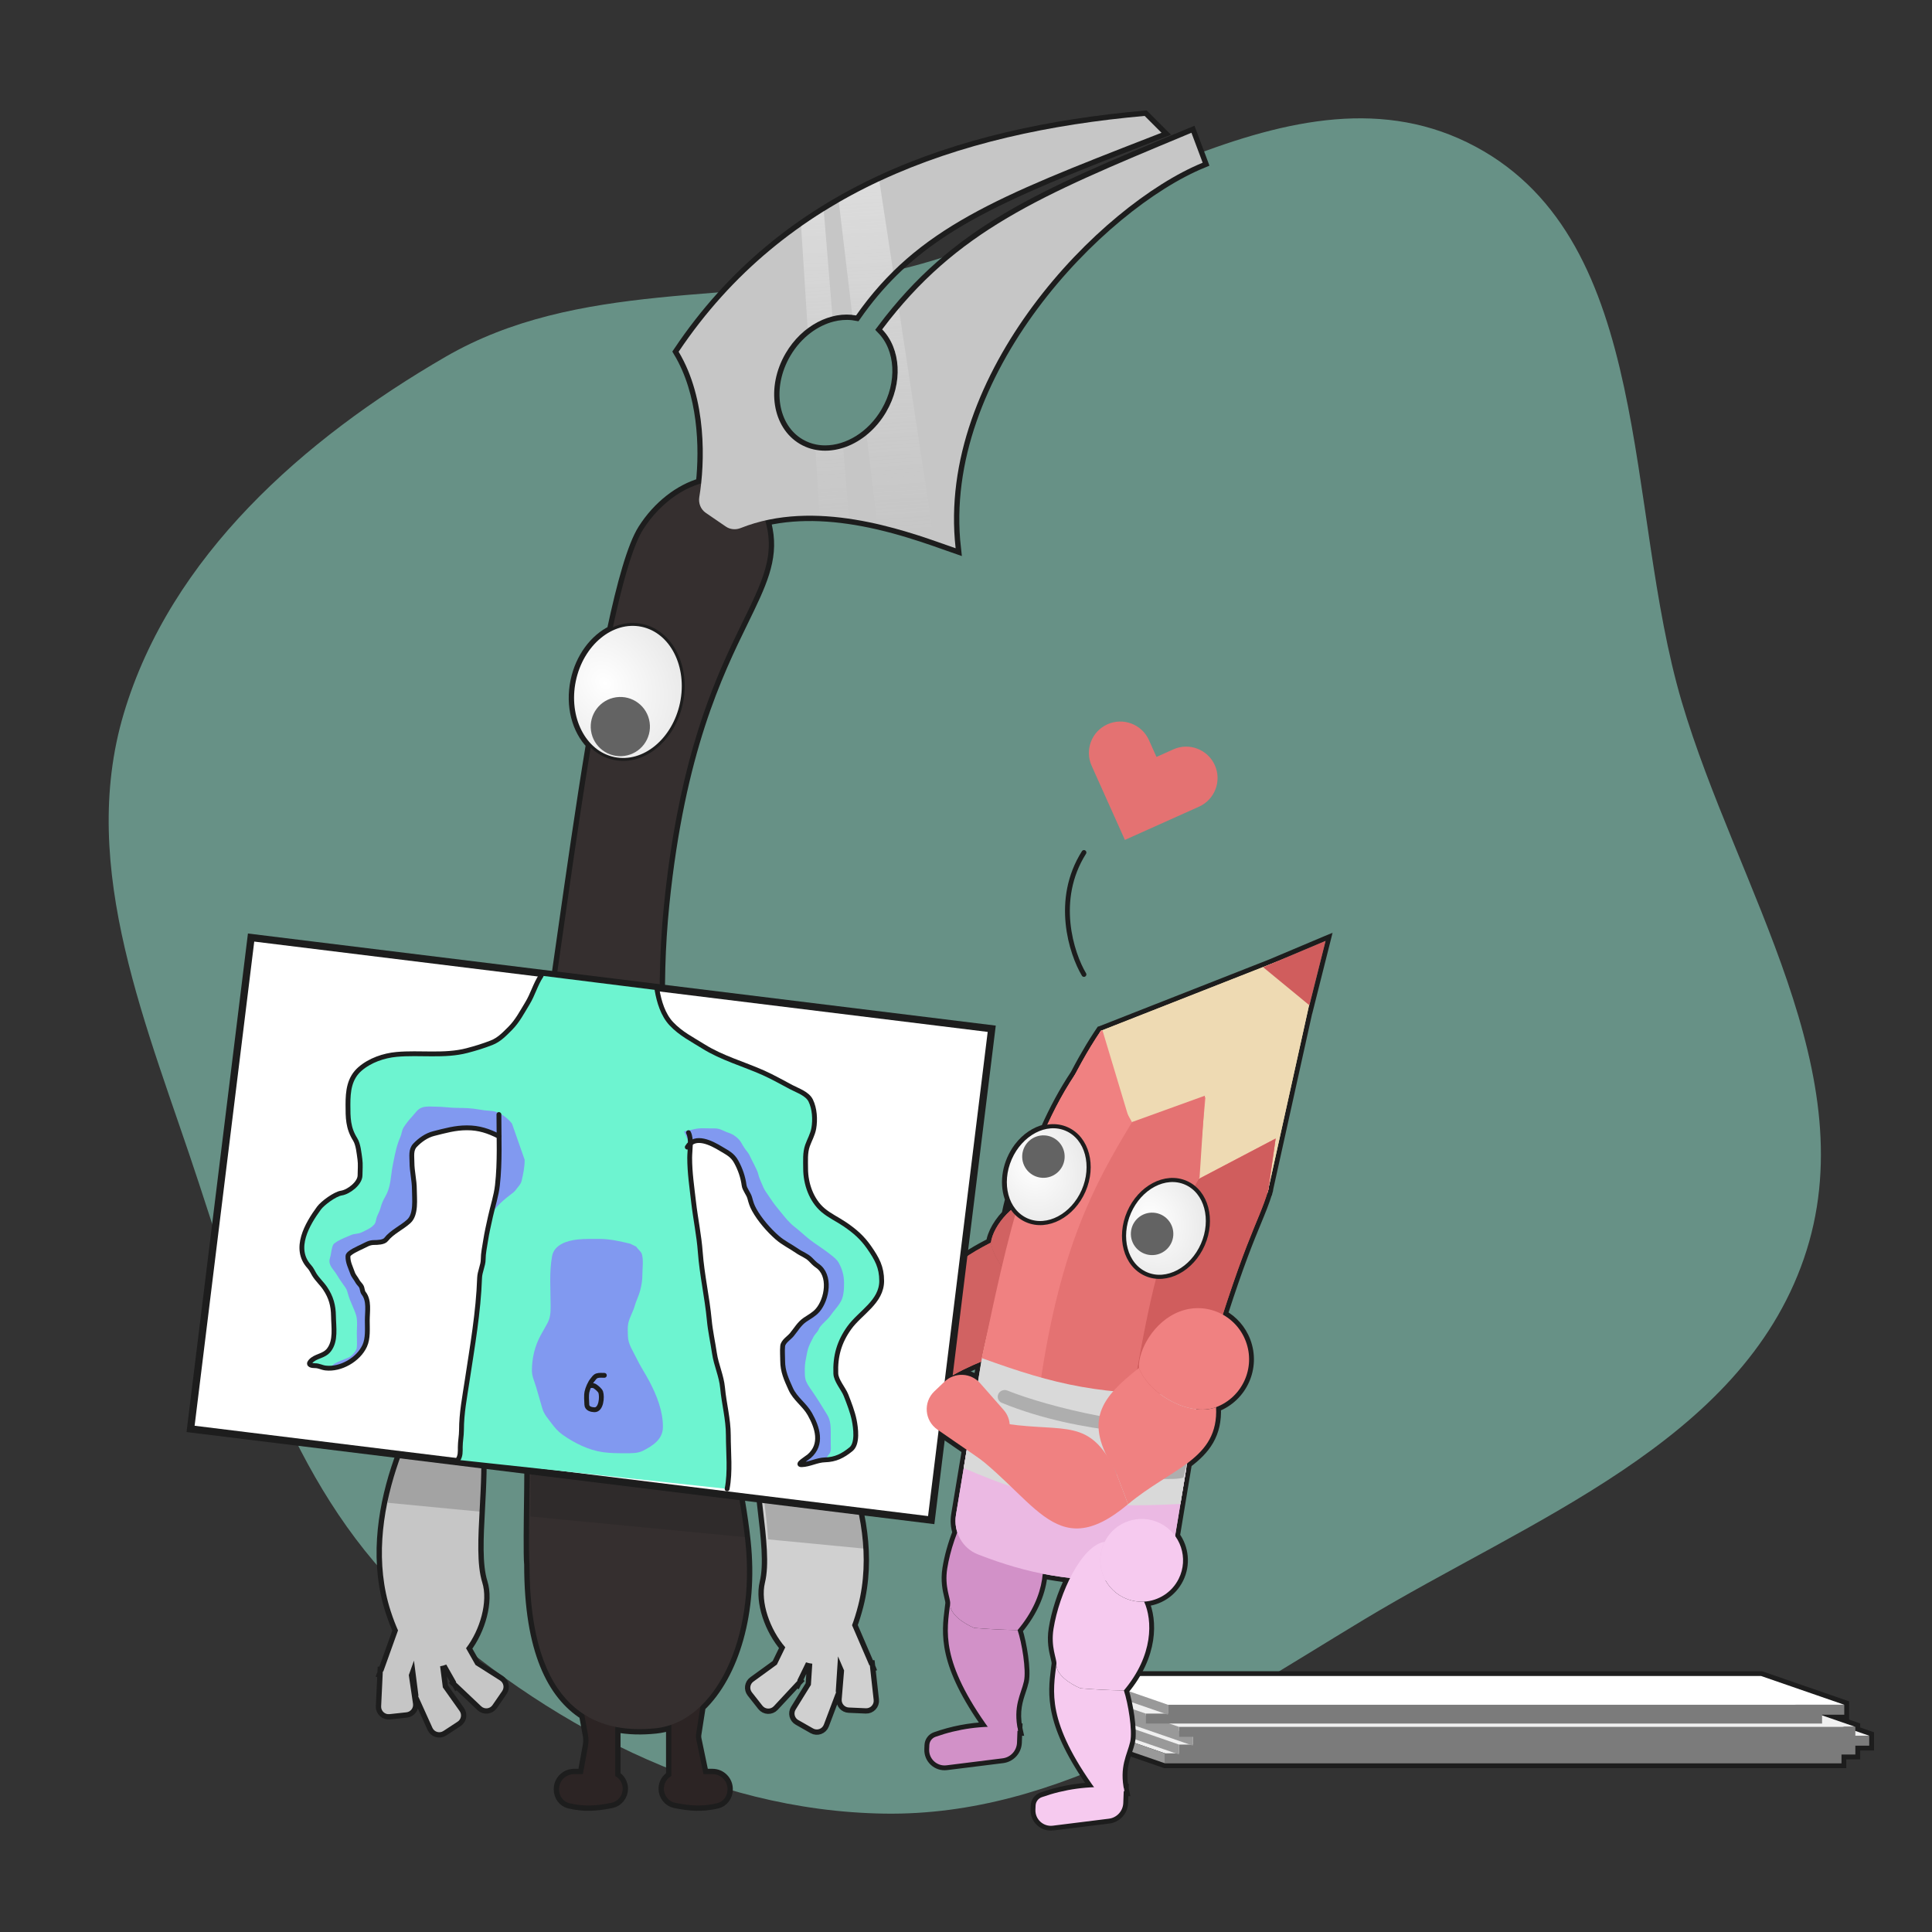 <svg width="160" height="160" viewBox="0 0 160 160" fill="none" xmlns="http://www.w3.org/2000/svg">
<rect x="0" y="0" width="160" height="160" fill="#333333" stroke="none"/>
<path opacity="0.5" fill-rule="evenodd" clip-rule="evenodd" d="M73.226 22.6C89.997 19.18 107.142 4.053 122.217 12.155C136.972 20.085 134.532 42.035 139.268 58.094C143.836 73.585 154.664 89.002 149.379 104.263C144.11 119.476 126.72 125.825 112.928 134.144C100.399 141.701 87.859 150.423 73.226 150.196C58.709 149.971 45.09 142.754 34.409 132.926C24.526 123.832 20.64 110.728 16.465 97.967C12.281 85.181 6.402 71.981 10.251 59.09C14.137 46.071 25.126 36.37 36.887 29.555C47.824 23.218 60.839 25.126 73.226 22.6Z" fill="#9DF1DB"/>
<path d="M145.913 138.611L145.881 138.6H145.847H89.836H89.636V138.8V139.333H88H87.8V139.533V140.357V140.499L87.935 140.546L90.555 141.451V141.456V141.598L90.689 141.645L91.418 141.897H90.755H90.555V142.097V142.629H89.607H89.407V142.829V143.653V143.796L89.541 143.842L96.428 146.223L96.46 146.234H96.493H152.504H152.704V146.034V145.501H153.652H153.852V145.301V144.769H154.8H155V144.569V143.745V143.602L154.865 143.556L153.852 143.205V143.012V142.87L153.718 142.823L151.929 142.205H152.734H152.934V142.005V141.181V141.038L152.799 140.992L145.913 138.611Z" fill="#1D1D1D" stroke="#1D1D1D" stroke-width="0.4"/>
<path d="M89.607 142.829H145.618L152.505 145.21H96.493L89.607 142.829Z" fill="#F0F0F0"/>
<path d="M96.493 146.034H152.504V145.21H96.493V146.034Z" fill="#7B7B7B"/>
<path d="M89.607 142.829V143.653L96.493 146.034V145.21L89.607 142.829Z" fill="#999999"/>
<path d="M90.755 142.097H146.766L153.652 144.477H97.641L90.755 142.097Z" fill="#F0F0F0"/>
<path d="M97.641 145.302H153.652V144.477H97.641V145.302Z" fill="#7B7B7B"/>
<path d="M90.755 142.097V142.921L97.641 145.302V144.477L90.755 142.097Z" fill="#999999"/>
<path d="M91.902 141.364H147.913L154.8 143.745H98.789L91.902 141.364Z" fill="#F0F0F0"/>
<path d="M98.789 144.569H154.8V143.745H98.789V144.569Z" fill="#7B7B7B"/>
<path d="M91.902 141.364V142.188L98.789 144.569V143.745L91.902 141.364Z" fill="#999999"/>
<path d="M90.755 140.631H146.766L153.652 143.012H97.641L90.755 140.631Z" fill="#F0F0F0"/>
<path d="M97.641 143.836H153.652V143.012H97.641V143.836Z" fill="#7B7B7B"/>
<path d="M90.755 140.631V141.455L97.641 143.836V143.012L90.755 140.631Z" fill="#999999"/>
<path d="M88 139.533H144.011L150.898 141.913H94.887L88 139.533Z" fill="#F0F0F0"/>
<path d="M94.886 142.737H150.897V141.913H94.886V142.737Z" fill="#7B7B7B"/>
<path d="M88 139.533V140.357L94.887 142.738V141.913L88 139.533Z" fill="#999999"/>
<path d="M89.837 138.8H145.848L152.734 141.181H96.723L89.837 138.8Z" fill="white"/>
<path d="M96.723 142.005H152.734V141.181H96.723V142.005Z" fill="#7B7B7B"/>
<path d="M89.837 138.8V139.624L96.723 142.005V141.181L89.837 138.8Z" fill="#999999"/>
<mask id="path-21-outside-1" maskUnits="userSpaceOnUse" x="30.564" y="8.6" width="70" height="142" fill="black">
<rect fill="white" x="30.564" y="8.6" width="70" height="142"/>
<path d="M63.374 43.101C63.443 43.338 63.502 43.589 63.552 43.855C64.02 46.346 63.023 48.389 61.535 51.439C59.412 55.789 56.291 62.188 54.997 74.854C54.269 81.985 54.709 88.629 55.589 94.703C56.387 95.037 56.987 95.78 57.096 96.7L64.949 112.939C67.843 116.29 73.117 124.989 71.066 132.973C70.91 133.578 70.742 134.117 70.563 134.594L71.995 137.914L72.034 137.916L72.048 138.035L72.059 138.063L72.051 138.066L72.353 140.783C72.395 141.161 72.089 141.487 71.709 141.47L70.296 141.408C69.945 141.392 69.677 141.088 69.706 140.737L69.904 138.341L69.402 137.177L69.212 140.108L69.246 140.127L69.204 140.24L69.202 140.27L69.193 140.269L68.227 142.826C68.092 143.182 67.671 143.334 67.34 143.146L66.111 142.447C65.805 142.274 65.705 141.881 65.89 141.582L67.156 139.538L67.27 137.779C67.096 137.762 66.922 137.724 66.751 137.667L66.026 139.158L66.05 139.189L65.968 139.276L65.954 139.304L65.946 139.3L64.084 141.3C63.825 141.578 63.378 141.56 63.143 141.26L62.269 140.149C62.052 139.872 62.108 139.47 62.392 139.264L64.338 137.852L65.034 136.423C63.768 134.971 62.958 132.67 63.349 131.077C63.719 129.573 63.459 127.36 63.175 124.942L63.175 124.94C62.73 121.155 62.226 116.864 63.981 113.99C62.268 110.138 58.921 103.32 56.595 100.609C57.102 103.242 57.651 105.746 58.171 108.115C58.865 111.278 59.506 114.199 59.921 116.857C60.133 118.214 60.39 119.581 60.649 120.954L60.649 120.955C61.07 123.189 61.495 125.442 61.732 127.699C62.337 133.473 60.776 138.677 58.005 141.322L57.649 143.603C57.626 143.75 57.63 143.901 57.66 144.047L58.26 146.926H59.009C59.694 146.926 60.249 147.481 60.249 148.166V148.195C60.249 148.732 59.905 149.218 59.382 149.339C58.16 149.621 57.196 149.558 55.917 149.302C55.366 149.191 54.979 148.698 54.979 148.135C54.979 147.681 55.229 147.286 55.599 147.079V142.837C55.184 142.983 54.754 143.081 54.311 143.127C53.197 143.244 52.053 143.233 50.949 143.008V147.079C51.319 147.286 51.569 147.681 51.569 148.135C51.569 148.698 51.182 149.191 50.631 149.302C49.352 149.558 48.388 149.621 47.166 149.339C46.643 149.218 46.299 148.732 46.299 148.195V148.166C46.299 147.481 46.854 146.926 47.539 146.926H48.272L48.699 144.58C48.752 144.286 48.752 143.986 48.699 143.692L48.39 141.994C45.786 140.342 43.85 136.727 43.85 129.575C43.773 128.842 43.818 125.737 43.84 124.156C43.845 123.802 43.849 123.525 43.85 123.367C43.874 118.225 44.075 109.139 44.445 100.673C42.333 103.757 39.631 110.287 38.236 114.046C40.168 116.803 39.934 121.117 39.728 124.923L39.728 124.925C39.597 127.357 39.477 129.581 39.94 131.059C40.431 132.624 39.768 134.972 38.596 136.5L39.38 137.883L41.41 139.17C41.707 139.358 41.788 139.755 41.589 140.045L40.787 141.209C40.571 141.523 40.126 141.57 39.85 141.308L37.866 139.429L37.858 139.434L37.843 139.407L37.755 139.324L37.777 139.292L36.959 137.85C36.792 137.917 36.622 137.967 36.449 137.994L36.673 139.743L38.065 141.703C38.269 141.99 38.193 142.388 37.899 142.581L36.716 143.355C36.398 143.563 35.968 143.438 35.812 143.091L34.687 140.601L34.677 140.602L34.674 140.572L34.624 140.462L34.657 140.441L34.283 137.527L33.855 138.721L34.203 141.1C34.254 141.448 34.006 141.768 33.656 141.806L32.251 141.958C31.872 141.999 31.547 141.692 31.565 141.312L31.695 138.582L31.686 138.579L31.697 138.551L31.702 138.43L31.741 138.426L32.962 135.023C32.754 134.558 32.551 134.031 32.358 133.437C29.809 125.598 34.526 116.584 37.203 113.058L44.02 96.357C44.054 95.722 44.325 95.157 44.741 94.74C45.011 90.013 45.34 85.9 45.728 83.379C45.987 81.694 46.298 79.509 46.651 77.03C47.301 72.47 48.093 66.911 48.964 61.624C47.804 60.431 47.258 58.456 47.685 56.403C48.09 54.462 49.265 52.93 50.694 52.236C51.533 48.294 52.402 45.203 53.256 43.855C54.49 41.906 56.299 40.529 58.068 40.031C58.388 37.073 58.264 32.567 56.201 29.129C65.036 15.955 79.141 10.995 94.795 9.6L96.19 10.995C95.851 11.127 95.516 11.258 95.185 11.387L95.184 11.387C85.081 15.323 78.717 17.802 73.966 22.474C72.865 23.557 71.85 24.758 70.896 26.121C70.798 26.103 70.7 26.089 70.601 26.078L70.58 26.076C70.041 26.018 69.486 26.063 68.938 26.202C68.227 26.382 67.526 26.721 66.886 27.2C66.186 27.724 65.559 28.415 65.069 29.251C63.424 32.057 63.953 35.424 66.25 36.77C66.653 37.006 67.084 37.165 67.53 37.25C67.798 37.301 68.071 37.326 68.346 37.325C70.221 37.322 72.204 36.143 73.386 34.126C74.803 31.709 74.608 28.878 73.06 27.278C79.195 19.104 86.166 16.201 98.169 11.204L98.67 10.995L99.6 13.475C91.085 16.966 77.502 30.896 79.141 45.404C78.928 45.33 78.699 45.249 78.455 45.163L78.453 45.162L78.452 45.161C78.116 45.043 77.752 44.914 77.363 44.779C76.068 44.332 74.493 43.823 72.763 43.422C72.724 43.413 72.684 43.404 72.645 43.395C71.891 43.223 71.11 43.072 70.31 42.956C69.523 42.841 68.72 42.761 67.908 42.727L67.881 42.725C66.385 42.665 64.863 42.763 63.374 43.101Z"/>
</mask>
<path d="M63.374 43.101C63.443 43.338 63.502 43.589 63.552 43.855C64.02 46.346 63.023 48.389 61.535 51.439C59.412 55.789 56.291 62.188 54.997 74.854C54.269 81.985 54.709 88.629 55.589 94.703C56.387 95.037 56.987 95.78 57.096 96.7L64.949 112.939C67.843 116.29 73.117 124.989 71.066 132.973C70.91 133.578 70.742 134.117 70.563 134.594L71.995 137.914L72.034 137.916L72.048 138.035L72.059 138.063L72.051 138.066L72.353 140.783C72.395 141.161 72.089 141.487 71.709 141.47L70.296 141.408C69.945 141.392 69.677 141.088 69.706 140.737L69.904 138.341L69.402 137.177L69.212 140.108L69.246 140.127L69.204 140.24L69.202 140.27L69.193 140.269L68.227 142.826C68.092 143.182 67.671 143.334 67.34 143.146L66.111 142.447C65.805 142.274 65.705 141.881 65.89 141.582L67.156 139.538L67.27 137.779C67.096 137.762 66.922 137.724 66.751 137.667L66.026 139.158L66.05 139.189L65.968 139.276L65.954 139.304L65.946 139.3L64.084 141.3C63.825 141.578 63.378 141.56 63.143 141.26L62.269 140.149C62.052 139.872 62.108 139.47 62.392 139.264L64.338 137.852L65.034 136.423C63.768 134.971 62.958 132.67 63.349 131.077C63.719 129.573 63.459 127.36 63.175 124.942L63.175 124.94C62.73 121.155 62.226 116.864 63.981 113.99C62.268 110.138 58.921 103.32 56.595 100.609C57.102 103.242 57.651 105.746 58.171 108.115C58.865 111.278 59.506 114.199 59.921 116.857C60.133 118.214 60.39 119.581 60.649 120.954L60.649 120.955C61.07 123.189 61.495 125.442 61.732 127.699C62.337 133.473 60.776 138.677 58.005 141.322L57.649 143.603C57.626 143.75 57.63 143.901 57.66 144.047L58.26 146.926H59.009C59.694 146.926 60.249 147.481 60.249 148.166V148.195C60.249 148.732 59.905 149.218 59.382 149.339C58.16 149.621 57.196 149.558 55.917 149.302C55.366 149.191 54.979 148.698 54.979 148.135C54.979 147.681 55.229 147.286 55.599 147.079V142.837C55.184 142.983 54.754 143.081 54.311 143.127C53.197 143.244 52.053 143.233 50.949 143.008V147.079C51.319 147.286 51.569 147.681 51.569 148.135C51.569 148.698 51.182 149.191 50.631 149.302C49.352 149.558 48.388 149.621 47.166 149.339C46.643 149.218 46.299 148.732 46.299 148.195V148.166C46.299 147.481 46.854 146.926 47.539 146.926H48.272L48.699 144.58C48.752 144.286 48.752 143.986 48.699 143.692L48.39 141.994C45.786 140.342 43.85 136.727 43.85 129.575C43.773 128.842 43.818 125.737 43.84 124.156C43.845 123.802 43.849 123.525 43.85 123.367C43.874 118.225 44.075 109.139 44.445 100.673C42.333 103.757 39.631 110.287 38.236 114.046C40.168 116.803 39.934 121.117 39.728 124.923L39.728 124.925C39.597 127.357 39.477 129.581 39.94 131.059C40.431 132.624 39.768 134.972 38.596 136.5L39.38 137.883L41.41 139.17C41.707 139.358 41.788 139.755 41.589 140.045L40.787 141.209C40.571 141.523 40.126 141.57 39.85 141.308L37.866 139.429L37.858 139.434L37.843 139.407L37.755 139.324L37.777 139.292L36.959 137.85C36.792 137.917 36.622 137.967 36.449 137.994L36.673 139.743L38.065 141.703C38.269 141.99 38.193 142.388 37.899 142.581L36.716 143.355C36.398 143.563 35.968 143.438 35.812 143.091L34.687 140.601L34.677 140.602L34.674 140.572L34.624 140.462L34.657 140.441L34.283 137.527L33.855 138.721L34.203 141.1C34.254 141.448 34.006 141.768 33.656 141.806L32.251 141.958C31.872 141.999 31.547 141.692 31.565 141.312L31.695 138.582L31.686 138.579L31.697 138.551L31.702 138.43L31.741 138.426L32.962 135.023C32.754 134.558 32.551 134.031 32.358 133.437C29.809 125.598 34.526 116.584 37.203 113.058L44.02 96.357C44.054 95.722 44.325 95.157 44.741 94.74C45.011 90.013 45.34 85.9 45.728 83.379C45.987 81.694 46.298 79.509 46.651 77.03C47.301 72.47 48.093 66.911 48.964 61.624C47.804 60.431 47.258 58.456 47.685 56.403C48.09 54.462 49.265 52.93 50.694 52.236C51.533 48.294 52.402 45.203 53.256 43.855C54.49 41.906 56.299 40.529 58.068 40.031C58.388 37.073 58.264 32.567 56.201 29.129C65.036 15.955 79.141 10.995 94.795 9.6L96.19 10.995C95.851 11.127 95.516 11.258 95.185 11.387L95.184 11.387C85.081 15.323 78.717 17.802 73.966 22.474C72.865 23.557 71.85 24.758 70.896 26.121C70.798 26.103 70.7 26.089 70.601 26.078L70.58 26.076C70.041 26.018 69.486 26.063 68.938 26.202C68.227 26.382 67.526 26.721 66.886 27.2C66.186 27.724 65.559 28.415 65.069 29.251C63.424 32.057 63.953 35.424 66.25 36.77C66.653 37.006 67.084 37.165 67.53 37.25C67.798 37.301 68.071 37.326 68.346 37.325C70.221 37.322 72.204 36.143 73.386 34.126C74.803 31.709 74.608 28.878 73.06 27.278C79.195 19.104 86.166 16.201 98.169 11.204L98.67 10.995L99.6 13.475C91.085 16.966 77.502 30.896 79.141 45.404C78.928 45.33 78.699 45.249 78.455 45.163L78.453 45.162L78.452 45.161C78.116 45.043 77.752 44.914 77.363 44.779C76.068 44.332 74.493 43.823 72.763 43.422C72.724 43.413 72.684 43.404 72.645 43.395C71.891 43.223 71.11 43.072 70.31 42.956C69.523 42.841 68.72 42.761 67.908 42.727L67.881 42.725C66.385 42.665 64.863 42.763 63.374 43.101Z" fill="#1D1D1D"/>
<path d="M63.374 43.101C63.443 43.338 63.502 43.589 63.552 43.855C64.02 46.346 63.023 48.389 61.535 51.439C59.412 55.789 56.291 62.188 54.997 74.854C54.269 81.985 54.709 88.629 55.589 94.703C56.387 95.037 56.987 95.78 57.096 96.7L64.949 112.939C67.843 116.29 73.117 124.989 71.066 132.973C70.91 133.578 70.742 134.117 70.563 134.594L71.995 137.914L72.034 137.916L72.048 138.035L72.059 138.063L72.051 138.066L72.353 140.783C72.395 141.161 72.089 141.487 71.709 141.47L70.296 141.408C69.945 141.392 69.677 141.088 69.706 140.737L69.904 138.341L69.402 137.177L69.212 140.108L69.246 140.127L69.204 140.24L69.202 140.27L69.193 140.269L68.227 142.826C68.092 143.182 67.671 143.334 67.34 143.146L66.111 142.447C65.805 142.274 65.705 141.881 65.89 141.582L67.156 139.538L67.27 137.779C67.096 137.762 66.922 137.724 66.751 137.667L66.026 139.158L66.05 139.189L65.968 139.276L65.954 139.304L65.946 139.3L64.084 141.3C63.825 141.578 63.378 141.56 63.143 141.26L62.269 140.149C62.052 139.872 62.108 139.47 62.392 139.264L64.338 137.852L65.034 136.423C63.768 134.971 62.958 132.67 63.349 131.077C63.719 129.573 63.459 127.36 63.175 124.942L63.175 124.94C62.73 121.155 62.226 116.864 63.981 113.99C62.268 110.138 58.921 103.32 56.595 100.609C57.102 103.242 57.651 105.746 58.171 108.115C58.865 111.278 59.506 114.199 59.921 116.857C60.133 118.214 60.39 119.581 60.649 120.954L60.649 120.955C61.07 123.189 61.495 125.442 61.732 127.699C62.337 133.473 60.776 138.677 58.005 141.322L57.649 143.603C57.626 143.75 57.63 143.901 57.66 144.047L58.26 146.926H59.009C59.694 146.926 60.249 147.481 60.249 148.166V148.195C60.249 148.732 59.905 149.218 59.382 149.339C58.16 149.621 57.196 149.558 55.917 149.302C55.366 149.191 54.979 148.698 54.979 148.135C54.979 147.681 55.229 147.286 55.599 147.079V142.837C55.184 142.983 54.754 143.081 54.311 143.127C53.197 143.244 52.053 143.233 50.949 143.008V147.079C51.319 147.286 51.569 147.681 51.569 148.135C51.569 148.698 51.182 149.191 50.631 149.302C49.352 149.558 48.388 149.621 47.166 149.339C46.643 149.218 46.299 148.732 46.299 148.195V148.166C46.299 147.481 46.854 146.926 47.539 146.926H48.272L48.699 144.58C48.752 144.286 48.752 143.986 48.699 143.692L48.39 141.994C45.786 140.342 43.85 136.727 43.85 129.575C43.773 128.842 43.818 125.737 43.84 124.156C43.845 123.802 43.849 123.525 43.85 123.367C43.874 118.225 44.075 109.139 44.445 100.673C42.333 103.757 39.631 110.287 38.236 114.046C40.168 116.803 39.934 121.117 39.728 124.923L39.728 124.925C39.597 127.357 39.477 129.581 39.94 131.059C40.431 132.624 39.768 134.972 38.596 136.5L39.38 137.883L41.41 139.17C41.707 139.358 41.788 139.755 41.589 140.045L40.787 141.209C40.571 141.523 40.126 141.57 39.85 141.308L37.866 139.429L37.858 139.434L37.843 139.407L37.755 139.324L37.777 139.292L36.959 137.85C36.792 137.917 36.622 137.967 36.449 137.994L36.673 139.743L38.065 141.703C38.269 141.99 38.193 142.388 37.899 142.581L36.716 143.355C36.398 143.563 35.968 143.438 35.812 143.091L34.687 140.601L34.677 140.602L34.674 140.572L34.624 140.462L34.657 140.441L34.283 137.527L33.855 138.721L34.203 141.1C34.254 141.448 34.006 141.768 33.656 141.806L32.251 141.958C31.872 141.999 31.547 141.692 31.565 141.312L31.695 138.582L31.686 138.579L31.697 138.551L31.702 138.43L31.741 138.426L32.962 135.023C32.754 134.558 32.551 134.031 32.358 133.437C29.809 125.598 34.526 116.584 37.203 113.058L44.02 96.357C44.054 95.722 44.325 95.157 44.741 94.74C45.011 90.013 45.34 85.9 45.728 83.379C45.987 81.694 46.298 79.509 46.651 77.03C47.301 72.47 48.093 66.911 48.964 61.624C47.804 60.431 47.258 58.456 47.685 56.403C48.09 54.462 49.265 52.93 50.694 52.236C51.533 48.294 52.402 45.203 53.256 43.855C54.49 41.906 56.299 40.529 58.068 40.031C58.388 37.073 58.264 32.567 56.201 29.129C65.036 15.955 79.141 10.995 94.795 9.6L96.19 10.995C95.851 11.127 95.516 11.258 95.185 11.387L95.184 11.387C85.081 15.323 78.717 17.802 73.966 22.474C72.865 23.557 71.85 24.758 70.896 26.121C70.798 26.103 70.7 26.089 70.601 26.078L70.58 26.076C70.041 26.018 69.486 26.063 68.938 26.202C68.227 26.382 67.526 26.721 66.886 27.2C66.186 27.724 65.559 28.415 65.069 29.251C63.424 32.057 63.953 35.424 66.25 36.77C66.653 37.006 67.084 37.165 67.53 37.25C67.798 37.301 68.071 37.326 68.346 37.325C70.221 37.322 72.204 36.143 73.386 34.126C74.803 31.709 74.608 28.878 73.06 27.278C79.195 19.104 86.166 16.201 98.169 11.204L98.67 10.995L99.6 13.475C91.085 16.966 77.502 30.896 79.141 45.404C78.928 45.33 78.699 45.249 78.455 45.163L78.453 45.162L78.452 45.161C78.116 45.043 77.752 44.914 77.363 44.779C76.068 44.332 74.493 43.823 72.763 43.422C72.724 43.413 72.684 43.404 72.645 43.395C71.891 43.223 71.11 43.072 70.31 42.956C69.523 42.841 68.72 42.761 67.908 42.727L67.881 42.725C66.385 42.665 64.863 42.763 63.374 43.101Z" stroke="#1D1D1D" stroke-width="0.882" mask="url(#path-21-outside-1)"/>
<path d="M50.949 140.726H48.16L48.699 143.692C48.752 143.986 48.752 144.286 48.699 144.58L48.272 146.926H47.539C46.855 146.926 46.3 147.481 46.3 148.166V148.195C46.3 148.732 46.643 149.219 47.166 149.339C48.388 149.621 49.352 149.558 50.631 149.302C51.182 149.191 51.569 148.698 51.569 148.135C51.569 147.681 51.319 147.286 50.949 147.079V140.726Z" fill="#2C2424"/>
<path d="M58.389 138.866H55.599V147.079C55.229 147.286 54.979 147.681 54.979 148.135C54.979 148.698 55.366 149.191 55.917 149.302C57.196 149.558 58.16 149.621 59.382 149.339C59.905 149.219 60.249 148.732 60.249 148.195V148.166C60.249 147.481 59.694 146.926 59.009 146.926H58.26L57.66 144.047C57.63 143.901 57.626 143.75 57.649 143.603L58.389 138.866Z" fill="#2C2424"/>
<path d="M46.36 98.969C47.728 99.044 48.897 97.997 48.972 96.629C49.047 95.261 48 94.092 46.632 94.017C45.265 93.942 44.095 94.989 44.02 96.357L37.204 113.058C34.526 116.585 29.809 125.598 32.359 133.437C32.552 134.031 32.754 134.558 32.962 135.023L31.742 138.426L31.703 138.43L31.697 138.551L31.687 138.579L31.695 138.582L31.565 141.312C31.547 141.692 31.873 141.999 32.251 141.958L33.657 141.806C34.006 141.769 34.255 141.448 34.204 141.1L33.855 138.721L34.283 137.528L34.657 140.441L34.624 140.462L34.674 140.572L34.678 140.602L34.687 140.601L35.812 143.091C35.968 143.438 36.398 143.563 36.716 143.355L37.899 142.581C38.194 142.388 38.269 141.99 38.065 141.703L36.674 139.743L36.449 137.994C36.622 137.967 36.792 137.918 36.959 137.85L37.778 139.293L37.756 139.325L37.843 139.407L37.858 139.434L37.866 139.429L39.85 141.308C40.127 141.57 40.572 141.523 40.787 141.21L41.589 140.045C41.788 139.755 41.707 139.358 41.41 139.17L39.38 137.883L38.596 136.5C39.768 134.972 40.431 132.624 39.94 131.059C39.477 129.581 39.597 127.357 39.728 124.925L39.729 124.923C39.934 121.118 40.168 116.803 38.236 114.046C40.119 108.975 44.379 98.86 46.36 98.969Z" fill="#C6C6C6"/>
<path d="M61.732 127.699C62.572 135.702 59.249 142.609 54.311 143.127C49.373 143.645 43.851 141.656 43.851 129.575C43.757 128.678 43.844 124.229 43.851 123.367C43.906 116.539 47.574 113.677 51.958 113.217C54.647 112.935 59.261 113.217 59.921 116.857C60.478 120.422 61.35 124.054 61.732 127.699Z" fill="#352F2F"/>
<path d="M51.958 113.217C54.647 112.935 59.261 113.217 59.921 116.857C58.299 106.473 53.238 92.089 54.998 74.854C57.198 53.309 64.687 49.9 63.553 43.855C62.419 37.81 56.201 39.205 53.256 43.855C50.312 48.504 47.188 73.88 45.728 83.379C44.537 91.128 43.894 113.913 43.851 123.367C43.906 116.539 47.574 113.677 51.958 113.217Z" fill="#352F2F"/>
<path d="M50.855 62.815C53.327 63.33 55.808 61.244 56.436 58.225C57.065 55.206 55.622 52.303 53.15 51.788C50.677 51.274 48.196 53.36 47.568 56.379C46.939 59.398 48.382 62.3 50.855 62.815Z" fill="url(#paint0_radial)" stroke="#1D1D1D" stroke-width="0.241"/>
<circle cx="51.373" cy="60.172" r="2.452" transform="rotate(-8.102 51.373 60.172)" fill="#636363"/>
<path d="M57.913 41.166C58.385 38.345 58.55 33.044 56.201 29.13C65.036 15.955 79.141 10.995 94.795 9.6L96.19 10.995C95.85 11.127 95.515 11.258 95.184 11.387C82.74 16.235 75.967 18.874 70.896 26.121C68.811 25.738 66.418 26.949 65.069 29.251C63.424 32.057 63.953 35.424 66.25 36.77C68.546 38.116 71.742 36.932 73.386 34.126C74.803 31.709 74.608 28.878 73.06 27.278C79.195 19.104 86.166 16.201 98.169 11.204C98.335 11.135 98.502 11.065 98.67 10.995L99.6 13.475C91.085 16.966 77.502 30.896 79.141 45.404C78.927 45.33 78.698 45.249 78.453 45.162C74.732 43.845 67.481 41.278 61.344 43.729C60.938 43.892 60.474 43.858 60.113 43.61L58.448 42.471C58.028 42.183 57.829 41.669 57.913 41.166Z" fill="#C6C6C6"/>
<path d="M74.434 25.551L77.363 44.779C76.038 44.322 74.421 43.8 72.645 43.395L71.766 36.024C72.387 35.521 72.943 34.882 73.387 34.126C74.803 31.709 74.608 28.878 73.06 27.278C73.513 26.675 73.971 26.1 74.434 25.551Z" fill="url(#paint1_linear)"/>
<path d="M72.827 15L73.966 22.474C72.865 23.557 71.85 24.758 70.896 26.121C70.791 26.102 70.686 26.087 70.58 26.076L69.469 16.747C70.561 16.118 71.681 15.537 72.827 15Z" fill="url(#paint2_linear)"/>
<path d="M69.829 37.086L70.31 42.956C69.515 42.84 68.702 42.759 67.881 42.726L67.53 37.25C68.277 37.393 69.064 37.33 69.829 37.086Z" fill="url(#paint3_linear)"/>
<path d="M68.226 17.492L68.939 26.202C68.227 26.382 67.526 26.721 66.886 27.2L66.344 18.737C66.961 18.304 67.588 17.889 68.226 17.492Z" fill="url(#paint4_linear)"/>
<path d="M54.925 99.454C53.564 99.615 52.331 98.643 52.17 97.283C52.009 95.923 52.981 94.69 54.342 94.529C55.702 94.368 56.935 95.34 57.096 96.7L64.949 112.939C67.843 116.29 73.117 124.989 71.066 132.973C70.91 133.578 70.742 134.117 70.563 134.594L71.995 137.914L72.034 137.916L72.048 138.035L72.059 138.063L72.051 138.066L72.353 140.783C72.395 141.161 72.089 141.487 71.709 141.471L70.296 141.408C69.945 141.392 69.677 141.088 69.706 140.737L69.904 138.341L69.402 137.177L69.212 140.108L69.246 140.127L69.204 140.24L69.202 140.27L69.192 140.269L68.227 142.826C68.092 143.182 67.671 143.334 67.34 143.146L66.111 142.447C65.805 142.274 65.705 141.881 65.89 141.582L67.156 139.538L67.27 137.779C67.096 137.762 66.922 137.724 66.751 137.667L66.026 139.158L66.05 139.189L65.968 139.276L65.954 139.304L65.946 139.3L64.084 141.3C63.824 141.578 63.378 141.56 63.142 141.26L62.269 140.149C62.052 139.872 62.108 139.47 62.392 139.264L64.338 137.852L65.034 136.423C63.768 134.971 62.958 132.67 63.349 131.077C63.719 129.573 63.459 127.36 63.175 124.942L63.175 124.94C62.73 121.155 62.226 116.864 63.981 113.99C61.783 109.048 56.895 99.221 54.925 99.454Z" fill="#D0D0D0"/>
<mask id="path-31-outside-2" maskUnits="userSpaceOnUse" x="63.115" y="76.923" width="48" height="75" fill="black">
<rect fill="white" x="63.115" y="76.923" width="48" height="75"/>
<path fill-rule="evenodd" clip-rule="evenodd" d="M108.414 83.234L108.435 83.251L109.777 77.923L105.221 79.844L91.163 85.37L91.162 85.37C91.07 85.505 90.978 85.643 90.888 85.782C90.489 86.393 90.098 87.04 89.716 87.719C89.488 88.124 89.263 88.54 89.041 88.966C88.102 90.375 87.288 91.897 86.568 93.515C85.758 93.702 84.973 94.225 84.381 94.997C84.374 95.006 84.368 95.015 84.361 95.024C84.357 95.03 84.353 95.035 84.349 95.04C84.347 95.043 84.345 95.046 84.343 95.048C84.127 95.338 83.938 95.661 83.784 96.013C83.158 97.448 83.284 98.98 83.995 99.989C83.004 100.761 82.319 101.802 82.111 102.652C82.093 102.725 82.079 102.797 82.068 102.867C82.066 102.881 82.064 102.895 82.062 102.909C79.805 104.074 78.192 105.152 77.857 107.028C77.738 107.698 77.781 108.47 78.017 109.385C77.046 107.166 75.62 106.804 73.345 106.227C72.559 106.027 71.671 105.802 70.665 105.465C70.713 105.038 70.628 104.594 70.396 104.2L68.905 101.663C68.317 100.662 67.016 100.351 66.038 100.977L65.058 101.605C64.553 101.928 64.245 102.428 64.148 102.964C64.036 103.589 64.212 104.263 64.703 104.761L67.791 107.903C68.646 108.922 69.358 109.936 70.012 110.867C72.421 114.297 74.036 116.596 79.043 113.816C79.796 113.398 80.545 113.059 81.271 112.757L81.002 114.381C80.22 113.676 79.009 113.677 78.226 114.42L77.382 115.222C76.44 116.117 76.561 117.651 77.63 118.389L80.061 120.066L79.17 125.453C79.087 125.951 79.13 126.448 79.279 126.904C78.889 127.901 78.598 128.948 78.447 129.893C78.282 130.923 78.468 131.692 78.594 132.214C78.653 132.46 78.699 132.652 78.689 132.79C78.674 132.916 78.658 133.044 78.641 133.172C78.371 135.304 78.059 137.768 81.8 143.009C80.327 143.062 78.867 143.34 77.473 143.837C77.177 143.943 76.974 144.218 76.962 144.533L76.949 144.878C76.919 145.667 77.603 146.294 78.386 146.196L83.031 145.617C83.694 145.534 84.2 144.983 84.225 144.315L84.262 143.338L84.316 143.339C84.299 143.264 84.284 143.191 84.271 143.118L84.271 143.102L84.268 143.102C84.008 141.695 84.305 140.805 84.567 140.02C84.656 139.753 84.741 139.499 84.798 139.24C85.005 138.314 84.627 136.058 84.275 134.998C85.659 133.354 86.238 131.721 86.355 130.333C87.088 130.477 87.838 130.593 88.62 130.682C87.96 132.001 87.462 133.55 87.247 134.893C87.082 135.923 87.268 136.692 87.394 137.214C87.453 137.46 87.499 137.652 87.489 137.79C87.474 137.916 87.458 138.044 87.441 138.172C87.171 140.304 86.859 142.768 90.6 148.009C89.127 148.062 87.667 148.34 86.273 148.837C85.977 148.943 85.774 149.218 85.762 149.533L85.749 149.878C85.719 150.667 86.403 151.294 87.186 151.196L91.831 150.617C92.494 150.534 93 149.983 93.025 149.315L93.062 148.338L93.116 148.339C93.099 148.264 93.084 148.191 93.071 148.118L93.071 148.102L93.068 148.102C92.808 146.695 93.105 145.805 93.367 145.02C93.456 144.753 93.541 144.499 93.598 144.24C93.805 143.314 93.427 141.058 93.075 139.998C95.537 137.073 95.451 134.186 94.752 132.64C95.933 132.569 97.045 131.887 97.613 130.753C98.207 129.567 98.048 128.201 97.318 127.198L98.311 121.191C99.815 120.066 100.826 118.795 100.71 116.536C102.898 115.706 103.998 113.259 103.168 111.071C102.799 110.097 102.109 109.338 101.264 108.869C102.619 104.663 103.463 102.619 104.07 101.148C104.434 100.267 104.713 99.592 104.965 98.781L104.972 98.775L104.984 98.72C104.999 98.671 105.014 98.622 105.029 98.572L105.051 98.42L108.414 83.234Z"/>
</mask>
<path fill-rule="evenodd" clip-rule="evenodd" d="M108.414 83.234L108.435 83.251L109.777 77.923L105.221 79.844L91.163 85.37L91.162 85.37C91.07 85.505 90.978 85.643 90.888 85.782C90.489 86.393 90.098 87.04 89.716 87.719C89.488 88.124 89.263 88.54 89.041 88.966C88.102 90.375 87.288 91.897 86.568 93.515C85.758 93.702 84.973 94.225 84.381 94.997C84.374 95.006 84.368 95.015 84.361 95.024C84.357 95.03 84.353 95.035 84.349 95.04C84.347 95.043 84.345 95.046 84.343 95.048C84.127 95.338 83.938 95.661 83.784 96.013C83.158 97.448 83.284 98.98 83.995 99.989C83.004 100.761 82.319 101.802 82.111 102.652C82.093 102.725 82.079 102.797 82.068 102.867C82.066 102.881 82.064 102.895 82.062 102.909C79.805 104.074 78.192 105.152 77.857 107.028C77.738 107.698 77.781 108.47 78.017 109.385C77.046 107.166 75.62 106.804 73.345 106.227C72.559 106.027 71.671 105.802 70.665 105.465C70.713 105.038 70.628 104.594 70.396 104.2L68.905 101.663C68.317 100.662 67.016 100.351 66.038 100.977L65.058 101.605C64.553 101.928 64.245 102.428 64.148 102.964C64.036 103.589 64.212 104.263 64.703 104.761L67.791 107.903C68.646 108.922 69.358 109.936 70.012 110.867C72.421 114.297 74.036 116.596 79.043 113.816C79.796 113.398 80.545 113.059 81.271 112.757L81.002 114.381C80.22 113.676 79.009 113.677 78.226 114.42L77.382 115.222C76.44 116.117 76.561 117.651 77.63 118.389L80.061 120.066L79.17 125.453C79.087 125.951 79.13 126.448 79.279 126.904C78.889 127.901 78.598 128.948 78.447 129.893C78.282 130.923 78.468 131.692 78.594 132.214C78.653 132.46 78.699 132.652 78.689 132.79C78.674 132.916 78.658 133.044 78.641 133.172C78.371 135.304 78.059 137.768 81.8 143.009C80.327 143.062 78.867 143.34 77.473 143.837C77.177 143.943 76.974 144.218 76.962 144.533L76.949 144.878C76.919 145.667 77.603 146.294 78.386 146.196L83.031 145.617C83.694 145.534 84.2 144.983 84.225 144.315L84.262 143.338L84.316 143.339C84.299 143.264 84.284 143.191 84.271 143.118L84.271 143.102L84.268 143.102C84.008 141.695 84.305 140.805 84.567 140.02C84.656 139.753 84.741 139.499 84.798 139.24C85.005 138.314 84.627 136.058 84.275 134.998C85.659 133.354 86.238 131.721 86.355 130.333C87.088 130.477 87.838 130.593 88.62 130.682C87.96 132.001 87.462 133.55 87.247 134.893C87.082 135.923 87.268 136.692 87.394 137.214C87.453 137.46 87.499 137.652 87.489 137.79C87.474 137.916 87.458 138.044 87.441 138.172C87.171 140.304 86.859 142.768 90.6 148.009C89.127 148.062 87.667 148.34 86.273 148.837C85.977 148.943 85.774 149.218 85.762 149.533L85.749 149.878C85.719 150.667 86.403 151.294 87.186 151.196L91.831 150.617C92.494 150.534 93 149.983 93.025 149.315L93.062 148.338L93.116 148.339C93.099 148.264 93.084 148.191 93.071 148.118L93.071 148.102L93.068 148.102C92.808 146.695 93.105 145.805 93.367 145.02C93.456 144.753 93.541 144.499 93.598 144.24C93.805 143.314 93.427 141.058 93.075 139.998C95.537 137.073 95.451 134.186 94.752 132.64C95.933 132.569 97.045 131.887 97.613 130.753C98.207 129.567 98.048 128.201 97.318 127.198L98.311 121.191C99.815 120.066 100.826 118.795 100.71 116.536C102.898 115.706 103.998 113.259 103.168 111.071C102.799 110.097 102.109 109.338 101.264 108.869C102.619 104.663 103.463 102.619 104.07 101.148C104.434 100.267 104.713 99.592 104.965 98.781L104.972 98.775L104.984 98.72C104.999 98.671 105.014 98.622 105.029 98.572L105.051 98.42L108.414 83.234Z" fill="#1D1D1D"/>
<path d="M105.156 98.416L105.301 98.553L105.345 98.507L105.354 98.444L105.156 98.416ZM105.077 98.499L105.222 98.637L105.222 98.637L105.077 98.499ZM105.4 94.574L108.607 83.289L108.222 83.179L105.016 94.465L105.4 94.574ZM105.354 98.444L105.544 97.113L105.148 97.057L104.958 98.387L105.354 98.444ZM105.178 98.683L105.222 98.637L104.932 98.361L104.888 98.408L105.178 98.683ZM105.222 98.637C105.248 98.609 105.275 98.581 105.301 98.553L105.011 98.278C104.984 98.306 104.958 98.334 104.932 98.361L105.222 98.637ZM83.327 98.915C83.158 99.55 83.013 100.188 82.886 100.831L83.278 100.909C83.404 100.273 83.547 99.644 83.714 99.019L83.327 98.915ZM83.349 98.991C83.192 99.582 83.055 100.176 82.933 100.774L83.326 100.854C83.446 100.262 83.581 99.676 83.735 99.094L83.349 98.991ZM105.354 98.444L105.544 97.116L105.148 97.059L104.958 98.387L105.354 98.444ZM105.178 98.683C105.218 98.641 105.259 98.597 105.301 98.553L105.011 98.278C104.97 98.322 104.929 98.364 104.888 98.407L105.178 98.683ZM108.435 83.251L108.181 83.56L108.669 83.962L108.823 83.349L108.435 83.251ZM108.414 83.234L108.668 82.925L108.165 82.511L108.024 83.147L108.414 83.234ZM109.777 77.923L110.164 78.021L110.36 77.243L109.621 77.554L109.777 77.923ZM105.221 79.844L105.367 80.217L105.376 80.213L105.221 79.844ZM91.163 85.37L91.272 85.754L91.291 85.749L91.309 85.742L91.163 85.37ZM91.162 85.37L91.052 84.985L90.912 85.025L90.83 85.146L91.162 85.37ZM90.888 85.782L90.553 85.563V85.563L90.888 85.782ZM89.716 87.719L90.064 87.915V87.915L89.716 87.719ZM89.041 88.966L89.374 89.188L89.386 89.17L89.396 89.151L89.041 88.966ZM86.568 93.515L86.657 93.905L86.852 93.86L86.933 93.677L86.568 93.515ZM84.381 94.997L84.699 95.241L84.699 95.241L84.381 94.997ZM84.361 95.024L84.68 95.265L84.68 95.265L84.361 95.024ZM84.349 95.04L84.669 95.28L84.669 95.28L84.349 95.04ZM84.343 95.048L84.663 95.287L84.663 95.287L84.343 95.048ZM83.784 96.013L83.418 95.853L83.784 96.013ZM83.995 99.989L84.241 100.305L84.542 100.071L84.322 99.759L83.995 99.989ZM82.111 102.652L82.499 102.747L82.499 102.747L82.111 102.652ZM82.068 102.867L81.672 102.807L81.672 102.807L82.068 102.867ZM82.062 102.909L82.246 103.264L82.431 103.169L82.459 102.962L82.062 102.909ZM77.857 107.028L78.251 107.098L78.251 107.098L77.857 107.028ZM78.017 109.385L77.651 109.546L78.405 109.285L78.017 109.385ZM73.345 106.227L73.247 106.614L73.345 106.227ZM70.665 105.465L70.268 105.42L70.232 105.742L70.538 105.844L70.665 105.465ZM70.396 104.2L70.052 104.403L70.052 104.403L70.396 104.2ZM68.905 101.663L69.25 101.46L68.905 101.663ZM66.038 100.977L66.254 101.313L66.038 100.977ZM65.058 101.605L65.273 101.942L65.058 101.605ZM64.148 102.964L64.542 103.035L64.542 103.035L64.148 102.964ZM64.703 104.761L64.988 104.481H64.988L64.703 104.761ZM67.791 107.903L68.097 107.646L68.087 107.634L68.076 107.622L67.791 107.903ZM70.012 110.867L69.685 111.097L70.012 110.867ZM79.043 113.816L78.849 113.467H78.849L79.043 113.816ZM81.271 112.757L81.665 112.822L81.783 112.11L81.117 112.388L81.271 112.757ZM81.002 114.381L80.734 114.678L81.277 115.167L81.397 114.446L81.002 114.381ZM78.226 114.42L77.951 114.13L78.226 114.42ZM77.382 115.222L77.657 115.512L77.657 115.512L77.382 115.222ZM77.63 118.389L77.857 118.06H77.857L77.63 118.389ZM80.061 120.066L80.456 120.131L80.497 119.881L80.288 119.736L80.061 120.066ZM79.17 125.453L79.564 125.518L79.17 125.453ZM79.279 126.904L79.651 127.05L79.704 126.916L79.659 126.78L79.279 126.904ZM78.447 129.893L78.842 129.956L78.447 129.893ZM78.594 132.214L78.205 132.308L78.205 132.308L78.594 132.214ZM78.689 132.79L79.086 132.837L79.087 132.828L79.088 132.819L78.689 132.79ZM78.641 133.172L78.245 133.122L78.641 133.172ZM81.8 143.009L81.815 143.409L82.558 143.382L82.126 142.776L81.8 143.009ZM77.473 143.837L77.338 143.46H77.338L77.473 143.837ZM76.962 144.533L76.563 144.517L76.962 144.533ZM76.949 144.878L77.349 144.893V144.893L76.949 144.878ZM78.386 146.196L78.436 146.593L78.436 146.593L78.386 146.196ZM83.031 145.617L82.982 145.22H82.982L83.031 145.617ZM84.225 144.315L83.825 144.3L84.225 144.315ZM84.262 143.338L84.272 142.938L83.878 142.928L83.863 143.323L84.262 143.338ZM84.316 143.339L84.306 143.739L84.816 143.752L84.706 143.253L84.316 143.339ZM84.271 143.118L83.871 143.103L83.869 143.148L83.877 143.192L84.271 143.118ZM84.271 143.102L84.671 143.118L84.686 142.731L84.3 142.703L84.271 143.102ZM84.268 143.102L83.874 143.175L83.93 143.479L84.239 143.501L84.268 143.102ZM84.567 140.02L84.946 140.147L84.567 140.02ZM84.798 139.24L85.189 139.327L84.798 139.24ZM84.275 134.998L83.969 134.74L83.825 134.912L83.896 135.124L84.275 134.998ZM86.355 130.333L86.433 129.94L85.994 129.854L85.957 130.299L86.355 130.333ZM88.62 130.682L88.978 130.861L89.234 130.35L88.665 130.285L88.62 130.682ZM87.247 134.893L87.642 134.956L87.247 134.893ZM87.394 137.214L87.005 137.308V137.308L87.394 137.214ZM87.489 137.79L87.886 137.837L87.887 137.828L87.888 137.819L87.489 137.79ZM87.441 138.172L87.044 138.122V138.122L87.441 138.172ZM90.6 148.009L90.615 148.409L91.358 148.382L90.926 147.776L90.6 148.009ZM86.273 148.837L86.138 148.46H86.138L86.273 148.837ZM85.762 149.533L86.162 149.548L85.762 149.533ZM85.749 149.878L85.35 149.863L85.749 149.878ZM87.186 151.196L87.236 151.593L87.236 151.593L87.186 151.196ZM91.831 150.617L91.881 151.014H91.881L91.831 150.617ZM93.025 149.315L93.425 149.331L93.025 149.315ZM93.062 148.338L93.072 147.938L92.678 147.928L92.663 148.323L93.062 148.338ZM93.116 148.339L93.106 148.739L93.616 148.752L93.506 148.253L93.116 148.339ZM93.071 148.118L92.671 148.103L92.669 148.148L92.677 148.192L93.071 148.118ZM93.071 148.102L93.471 148.118L93.486 147.731L93.1 147.703L93.071 148.102ZM93.068 148.102L92.674 148.175L92.73 148.479L93.039 148.501L93.068 148.102ZM93.367 145.02L93.746 145.147L93.746 145.147L93.367 145.02ZM93.598 144.24L93.208 144.153L93.598 144.24ZM93.075 139.998L92.769 139.74L92.625 139.912L92.696 140.124L93.075 139.998ZM94.752 132.64L94.728 132.24L94.148 132.275L94.387 132.805L94.752 132.64ZM97.613 130.753L97.255 130.574L97.613 130.753ZM97.318 127.198L96.923 127.132L96.896 127.298L96.994 127.433L97.318 127.198ZM98.311 121.191L98.072 120.871L97.943 120.968L97.917 121.126L98.311 121.191ZM100.71 116.536L100.568 116.162L100.295 116.266L100.31 116.557L100.71 116.536ZM103.168 111.071L102.794 111.212L103.168 111.071ZM101.264 108.869L100.883 108.747L100.783 109.06L101.07 109.219L101.264 108.869ZM104.07 101.148L103.7 100.996V100.996L104.07 101.148ZM104.965 98.781L104.699 98.483L104.616 98.556L104.583 98.662L104.965 98.781ZM104.972 98.775L105.239 99.073L105.334 98.988L105.362 98.862L104.972 98.775ZM104.984 98.72L104.602 98.602L104.597 98.618L104.594 98.633L104.984 98.72ZM105.029 98.572L105.412 98.686L105.421 98.658L105.425 98.629L105.029 98.572ZM105.051 98.42L104.66 98.334L104.657 98.349L104.655 98.364L105.051 98.42ZM108.69 82.943L108.668 82.925L108.16 83.543L108.181 83.56L108.69 82.943ZM109.389 77.825L108.048 83.154L108.823 83.349L110.164 78.021L109.389 77.825ZM105.376 80.213L109.932 78.291L109.621 77.554L105.065 79.476L105.376 80.213ZM91.309 85.742L105.367 80.216L105.074 79.472L91.016 84.998L91.309 85.742ZM91.271 85.755L91.272 85.754L91.053 84.985L91.052 84.985L91.271 85.755ZM91.222 86.001C91.312 85.863 91.402 85.728 91.493 85.594L90.83 85.146C90.737 85.283 90.645 85.422 90.553 85.563L91.222 86.001ZM90.064 87.915C90.443 87.243 90.829 86.603 91.222 86.001L90.553 85.563C90.148 86.182 89.753 86.837 89.367 87.523L90.064 87.915ZM89.396 89.151C89.616 88.728 89.839 88.316 90.064 87.915L89.367 87.523C89.137 87.932 88.91 88.352 88.686 88.782L89.396 89.151ZM86.933 93.677C87.646 92.076 88.45 90.575 89.374 89.188L88.709 88.744C87.755 90.174 86.93 91.717 86.202 93.352L86.933 93.677ZM84.699 95.241C85.242 94.532 85.95 94.068 86.657 93.905L86.478 93.125C85.565 93.335 84.704 93.918 84.064 94.754L84.699 95.241ZM84.68 95.265C84.686 95.257 84.692 95.249 84.699 95.241L84.064 94.754C84.056 94.764 84.049 94.773 84.041 94.783L84.68 95.265ZM84.669 95.28C84.673 95.275 84.676 95.27 84.68 95.265L84.041 94.783C84.037 94.789 84.033 94.795 84.029 94.8L84.669 95.28ZM84.663 95.287C84.665 95.285 84.667 95.282 84.669 95.28L84.029 94.8C84.026 94.803 84.024 94.806 84.022 94.809L84.663 95.287ZM84.151 96.173C84.293 95.849 84.466 95.552 84.663 95.287L84.022 94.809C83.788 95.123 83.584 95.473 83.418 95.853L84.151 96.173ZM84.322 99.759C83.705 98.883 83.57 97.504 84.151 96.173L83.418 95.853C82.745 97.393 82.863 99.077 83.668 100.22L84.322 99.759ZM82.499 102.747C82.682 102.001 83.306 101.033 84.241 100.305L83.75 99.674C82.702 100.489 81.956 101.603 81.722 102.557L82.499 102.747ZM82.463 102.928C82.472 102.87 82.484 102.81 82.499 102.747L81.722 102.557C81.702 102.641 81.685 102.724 81.672 102.807L82.463 102.928ZM82.459 102.962C82.46 102.95 82.462 102.939 82.463 102.928L81.672 102.807C81.67 102.823 81.668 102.84 81.665 102.856L82.459 102.962ZM78.251 107.098C78.547 105.44 79.969 104.44 82.246 103.264L81.879 102.554C79.642 103.708 77.837 104.865 77.464 106.957L78.251 107.098ZM78.405 109.285C78.179 108.411 78.144 107.698 78.251 107.098L77.464 106.957C77.331 107.698 77.383 108.53 77.63 109.485L78.405 109.285ZM73.247 106.614C74.4 106.907 75.266 107.13 75.97 107.537C76.65 107.929 77.195 108.504 77.651 109.546L78.384 109.225C77.868 108.047 77.215 107.332 76.37 106.844C75.55 106.37 74.566 106.124 73.444 105.839L73.247 106.614ZM70.538 105.844C71.56 106.186 72.461 106.415 73.247 106.614L73.444 105.839C72.657 105.639 71.782 105.417 70.792 105.086L70.538 105.844ZM70.052 104.403C70.238 104.72 70.307 105.076 70.268 105.42L71.063 105.51C71.12 104.999 71.018 104.468 70.741 103.998L70.052 104.403ZM68.56 101.865L70.052 104.403L70.741 103.998L69.25 101.46L68.56 101.865ZM66.254 101.313C67.04 100.81 68.088 101.06 68.56 101.865L69.25 101.46C68.547 100.264 66.991 99.891 65.823 100.64L66.254 101.313ZM65.273 101.942L66.254 101.313L65.823 100.64L64.842 101.268L65.273 101.942ZM64.542 103.035C64.62 102.603 64.867 102.202 65.273 101.942L64.842 101.268C64.239 101.655 63.87 102.253 63.755 102.893L64.542 103.035ZM64.988 104.481C64.593 104.08 64.451 103.539 64.542 103.035L63.755 102.893C63.62 103.639 63.831 104.445 64.417 105.042L64.988 104.481ZM68.076 107.622L64.988 104.481L64.417 105.042L67.506 108.183L68.076 107.622ZM70.339 110.637C69.686 109.707 68.965 108.68 68.097 107.646L67.485 108.16C68.327 109.164 69.03 110.165 69.685 111.097L70.339 110.637ZM78.849 113.467C76.395 114.829 74.89 114.883 73.73 114.312C73.132 114.017 72.588 113.538 72.037 112.904C71.485 112.268 70.945 111.499 70.339 110.637L69.685 111.097C70.284 111.95 70.849 112.755 71.433 113.428C72.019 114.103 72.644 114.668 73.376 115.029C74.878 115.77 76.683 115.584 79.237 114.166L78.849 113.467ZM81.117 112.388C80.384 112.693 79.62 113.039 78.849 113.467L79.237 114.166C79.972 113.758 80.707 113.425 81.424 113.126L81.117 112.388ZM81.397 114.446L81.665 112.822L80.876 112.691L80.607 114.315L81.397 114.446ZM78.502 114.71C79.131 114.112 80.105 114.112 80.734 114.678L81.27 114.083C80.334 113.241 78.886 113.241 77.951 114.13L78.502 114.71ZM77.657 115.512L78.502 114.71L77.951 114.13L77.106 114.933L77.657 115.512ZM77.857 118.06C76.997 117.466 76.9 116.232 77.657 115.512L77.106 114.933C75.981 116.002 76.124 117.837 77.403 118.718L77.857 118.06ZM80.288 119.736L77.857 118.06L77.403 118.718L79.834 120.395L80.288 119.736ZM79.659 126.78C79.53 126.384 79.493 125.952 79.564 125.518L78.775 125.388C78.682 125.95 78.73 126.512 78.899 127.028L79.659 126.78ZM78.842 129.956C78.988 129.042 79.271 128.023 79.651 127.05L78.906 126.758C78.507 127.779 78.208 128.853 78.052 129.829L78.842 129.956ZM78.982 132.12C78.859 131.608 78.691 130.904 78.842 129.956L78.052 129.829C77.874 130.943 78.077 131.776 78.205 132.308L78.982 132.12ZM79.088 132.819C79.097 132.699 79.08 132.576 79.061 132.47C79.041 132.361 79.011 132.24 78.982 132.12L78.205 132.308C78.235 132.434 78.259 132.532 78.274 132.615C78.29 132.7 78.291 132.743 78.29 132.76L79.088 132.819ZM79.038 133.222C79.054 133.094 79.071 132.965 79.086 132.837L78.292 132.742C78.277 132.867 78.261 132.993 78.245 133.122L79.038 133.222ZM82.126 142.776C80.275 140.183 79.447 138.305 79.106 136.835C78.768 135.371 78.904 134.283 79.038 133.222L78.245 133.122C78.109 134.193 77.954 135.403 78.327 137.015C78.698 138.62 79.585 140.594 81.475 143.241L82.126 142.776ZM77.607 144.214C78.963 143.731 80.382 143.46 81.815 143.409L81.786 142.609C80.272 142.663 78.772 142.95 77.338 143.46L77.607 144.214ZM77.362 144.548C77.368 144.397 77.465 144.265 77.607 144.214L77.338 143.46C76.888 143.621 76.581 144.04 76.563 144.517L77.362 144.548ZM77.349 144.893L77.362 144.548L76.563 144.517L76.549 144.863L77.349 144.893ZM78.337 145.799C77.799 145.867 77.328 145.435 77.349 144.893L76.549 144.863C76.51 145.898 77.408 146.722 78.436 146.593L78.337 145.799ZM82.982 145.22L78.337 145.799L78.436 146.593L83.081 146.014L82.982 145.22ZM83.825 144.3C83.807 144.772 83.45 145.161 82.982 145.22L83.081 146.014C83.938 145.907 84.592 145.194 84.625 144.331L83.825 144.3ZM83.863 143.323L83.825 144.3L84.625 144.331L84.662 143.353L83.863 143.323ZM84.326 142.939L84.272 142.938L84.252 143.738L84.306 143.739L84.326 142.939ZM83.877 143.192C83.892 143.268 83.908 143.346 83.925 143.425L84.706 143.253C84.691 143.182 84.677 143.113 84.664 143.045L83.877 143.192ZM83.871 143.087L83.871 143.103L84.67 143.134L84.671 143.118L83.871 143.087ZM84.239 143.501L84.243 143.501L84.3 142.703L84.296 142.703L84.239 143.501ZM84.187 139.893C83.92 140.694 83.595 141.665 83.874 143.175L84.661 143.029C84.42 141.725 84.69 140.915 84.946 140.147L84.187 139.893ZM84.408 139.153C84.356 139.388 84.278 139.623 84.187 139.893L84.946 140.147C85.034 139.883 85.126 139.609 85.189 139.327L84.408 139.153ZM83.896 135.124C84.061 135.624 84.239 136.428 84.35 137.224C84.463 138.037 84.494 138.768 84.408 139.153L85.189 139.327C85.309 138.786 85.255 137.926 85.142 137.114C85.027 136.287 84.841 135.432 84.655 134.872L83.896 135.124ZM85.957 130.299C85.847 131.601 85.303 133.156 83.969 134.74L84.581 135.256C86.016 133.551 86.629 131.842 86.754 130.366L85.957 130.299ZM88.665 130.285C87.894 130.197 87.155 130.083 86.433 129.94L86.278 130.725C87.022 130.872 87.782 130.99 88.575 131.08L88.665 130.285ZM87.642 134.956C87.85 133.654 88.335 132.145 88.978 130.861L88.263 130.503C87.584 131.857 87.073 133.445 86.852 134.829L87.642 134.956ZM87.782 137.12C87.659 136.608 87.491 135.904 87.642 134.956L86.852 134.829C86.674 135.943 86.877 136.776 87.005 137.308L87.782 137.12ZM87.888 137.819C87.897 137.699 87.88 137.576 87.861 137.47C87.841 137.361 87.811 137.24 87.782 137.12L87.005 137.308C87.035 137.434 87.059 137.532 87.074 137.615C87.09 137.7 87.091 137.743 87.09 137.76L87.888 137.819ZM87.838 138.222C87.854 138.094 87.871 137.965 87.886 137.837L87.092 137.742C87.077 137.867 87.061 137.993 87.044 138.122L87.838 138.222ZM90.926 147.776C89.075 145.183 88.247 143.305 87.906 141.834C87.568 140.371 87.704 139.283 87.838 138.222L87.044 138.122C86.909 139.193 86.754 140.403 87.127 142.015C87.499 143.62 88.385 145.594 90.275 148.241L90.926 147.776ZM86.407 149.214C87.763 148.731 89.182 148.46 90.615 148.409L90.586 147.609C89.072 147.663 87.572 147.95 86.138 148.46L86.407 149.214ZM86.162 149.548C86.168 149.397 86.265 149.265 86.407 149.214L86.138 148.46C85.688 148.621 85.381 149.04 85.363 149.517L86.162 149.548ZM86.149 149.893L86.162 149.548L85.363 149.517L85.35 149.863L86.149 149.893ZM87.137 150.799C86.599 150.867 86.128 150.435 86.149 149.893L85.35 149.863C85.31 150.898 86.208 151.722 87.236 151.593L87.137 150.799ZM91.782 150.22L87.137 150.799L87.236 151.593L91.881 151.014L91.782 150.22ZM92.625 149.3C92.607 149.772 92.25 150.161 91.782 150.22L91.881 151.014C92.738 150.907 93.392 150.194 93.425 149.331L92.625 149.3ZM92.663 148.323L92.625 149.3L93.425 149.331L93.462 148.353L92.663 148.323ZM93.126 147.939L93.072 147.938L93.052 148.738L93.106 148.739L93.126 147.939ZM92.677 148.192C92.692 148.268 92.708 148.346 92.725 148.425L93.506 148.253C93.491 148.182 93.477 148.113 93.464 148.045L92.677 148.192ZM92.671 148.087L92.671 148.103L93.47 148.134L93.471 148.118L92.671 148.087ZM93.039 148.501L93.043 148.501L93.1 147.703L93.096 147.703L93.039 148.501ZM92.987 144.893C92.72 145.695 92.395 146.665 92.674 148.175L93.461 148.029C93.22 146.725 93.49 145.915 93.746 145.147L92.987 144.893ZM93.208 144.153C93.156 144.388 93.078 144.623 92.987 144.893L93.746 145.147C93.834 144.883 93.926 144.609 93.989 144.327L93.208 144.153ZM92.696 140.124C92.861 140.624 93.039 141.428 93.15 142.224C93.263 143.037 93.294 143.768 93.208 144.153L93.989 144.327C94.109 143.786 94.055 142.926 93.942 142.114C93.827 141.287 93.641 140.432 93.455 139.872L92.696 140.124ZM94.387 132.805C95.019 134.201 95.139 136.925 92.769 139.74L93.381 140.256C95.935 137.221 95.884 134.171 95.116 132.475L94.387 132.805ZM97.255 130.574C96.754 131.575 95.772 132.178 94.728 132.24L94.776 133.039C96.094 132.96 97.336 132.199 97.971 130.932L97.255 130.574ZM96.994 127.433C97.641 128.32 97.78 129.527 97.255 130.574L97.971 130.932C98.634 129.607 98.456 128.081 97.641 126.962L96.994 127.433ZM100.31 116.557C100.365 117.617 100.155 118.422 99.772 119.089C99.384 119.763 98.803 120.324 98.072 120.871L98.551 121.512C99.324 120.933 100 120.296 100.465 119.488C100.934 118.674 101.171 117.713 101.109 116.515L100.31 116.557ZM102.794 111.212C103.546 113.194 102.549 115.41 100.568 116.162L100.852 116.91C103.246 116.001 104.451 113.323 103.542 110.929L102.794 111.212ZM101.07 109.219C101.835 109.644 102.459 110.33 102.794 111.212L103.542 110.929C103.138 109.863 102.382 109.033 101.458 108.52L101.07 109.219ZM103.7 100.996C103.09 102.473 102.242 104.527 100.883 108.747L101.645 108.992C102.995 104.798 103.835 102.765 104.44 101.301L103.7 100.996ZM104.583 98.662C104.337 99.453 104.065 100.112 103.7 100.996L104.44 101.301C104.803 100.422 105.088 99.731 105.347 98.9L104.583 98.662ZM104.705 98.477L104.699 98.483L105.232 99.079L105.239 99.073L104.705 98.477ZM104.594 98.633L104.582 98.688L105.362 98.862L105.375 98.807L104.594 98.633ZM104.645 98.458C104.631 98.507 104.617 98.555 104.602 98.602L105.367 98.837C105.382 98.787 105.397 98.737 105.412 98.686L104.645 98.458ZM104.655 98.364L104.633 98.516L105.425 98.629L105.447 98.477L104.655 98.364ZM108.024 83.147L104.66 98.334L105.441 98.507L108.805 83.32L108.024 83.147ZM79.564 125.518L80.456 120.131L79.667 120L78.775 125.388L79.564 125.518ZM97.917 121.126L96.923 127.132L97.712 127.263L98.706 121.257L97.917 121.126Z" fill="#1D1D1D" mask="url(#path-31-outside-2)"/>
<path d="M87.717 107.304C85.411 107.706 82.464 105.215 82.062 102.909C82.25 101.499 83.956 99.356 86.261 98.954C88.567 98.552 90.762 100.096 91.164 102.401C91.566 104.707 90.022 106.902 87.717 107.304Z" fill="#D16262"/>
<path d="M87.717 107.304C85.411 107.706 82.464 105.215 82.062 102.909C78.584 104.705 76.635 106.294 78.537 110.912L79.043 113.816C83.136 111.544 87.119 111.597 87.717 107.304Z" fill="#D16262"/>
<path d="M79.043 113.816L78.537 110.912C77.272 106.186 75.085 106.988 70.469 105.398C65.853 103.809 66.765 104.821 66.934 104.355L66.243 106.236C71.664 111.469 71.932 117.764 79.043 113.816Z" fill="#D16262"/>
<path d="M66.039 100.977C67.016 100.351 68.318 100.662 68.906 101.663L70.397 104.201C70.903 105.062 70.713 106.163 69.947 106.805L68.173 108.291L64.703 104.761C63.792 103.835 63.964 102.306 65.058 101.605L66.039 100.977Z" fill="#D16262"/>
<path d="M80.285 118.718C86.395 120.931 90.108 121.835 98.23 121.688L97.125 128.362C96.89 129.781 95.699 130.855 94.261 130.888C88.663 131.017 85.221 130.365 80.999 128.733C79.684 128.225 78.94 126.844 79.17 125.453L80.285 118.718Z" fill="#EBB9E3"/>
<path d="M91.162 85.37C87.625 92.175 83.415 102.492 81.318 112.477C87.701 115.884 95.941 115.876 99.263 115.446C100.769 99.236 100.116 103.093 104.972 98.775L109.542 78.146L91.162 85.37Z" fill="#EEDAB3"/>
<path fill-rule="evenodd" clip-rule="evenodd" d="M90.381 87.144C85.296 93.415 83.415 102.492 81.317 112.476C82.86 113.3 84.512 113.924 86.176 114.391C88.796 115.126 91.272 115.502 93.582 115.622C95.544 104.949 92.904 104.255 99.217 97.666L99.833 90.866L93.808 93.045L90.521 87.104L90.381 87.144Z" fill="#F08181"/>
<path d="M105.641 94.292L99.217 97.666C92.904 104.255 95.544 104.949 93.582 115.622C95.875 115.741 97.831 115.639 99.086 115.477C101.95 99.786 99.826 104.062 105.029 98.572L105.641 94.292Z" fill="#F08181"/>
<path fill-rule="evenodd" clip-rule="evenodd" d="M91.162 85.37C86.826 91.769 83.415 102.492 81.318 112.476C82.861 113.3 84.512 113.924 86.176 114.391C88.796 115.126 91.448 115.471 93.759 115.591C95.721 104.918 92.904 104.255 99.217 97.666L99.657 90.897L93.631 93.076L91.302 85.33L91.162 85.37Z" fill="#F08181"/>
<path d="M105.641 94.292L99.217 97.666C92.904 104.255 95.721 104.918 93.759 115.591C96.052 115.71 98.008 115.608 99.263 115.446C102.126 99.754 99.826 104.062 105.029 98.572L105.641 94.292Z" fill="#F08181"/>
<path d="M105.641 94.292L99.216 97.666C95.496 103.711 95.721 104.918 93.758 115.591C96.051 115.711 98.008 115.608 99.262 115.446C103.058 102.385 104.17 101.463 105.029 98.572L105.641 94.292Z" fill="#D05D5D"/>
<path fill-rule="evenodd" clip-rule="evenodd" d="M93.758 92.919C90.675 98.007 87.859 103.134 86.176 114.391C88.796 115.126 91.448 115.471 93.758 115.591C95.721 104.918 96.113 103.239 99.344 97.509L99.784 90.74L93.758 92.919Z" fill="#E47272"/>
<path d="M81.317 112.477C87.428 114.689 91.141 115.593 99.262 115.446L97.756 124.549C89.58 124.994 85.786 124.155 79.811 121.579L81.317 112.477Z" fill="#D9D9D9"/>
<path d="M98.325 121.042C94.502 122.194 86.127 119.638 82.932 118.291C82.617 118.158 82.251 118.328 82.161 118.659C82.089 118.922 82.222 119.199 82.474 119.304C89.134 122.074 96.573 122.802 98.012 122.37L98.325 121.042Z" fill="#AEAEAE"/>
<path d="M99.015 117.505C95.192 118.657 86.639 116.457 83.421 115.158C83.104 115.03 82.738 115.201 82.648 115.531C82.576 115.795 82.709 116.071 82.962 116.175C89.629 118.912 97.248 118.87 98.659 118.8L99.015 117.505Z" fill="#AEAEAE"/>
<path d="M108.436 83.251L104.609 80.102L109.777 77.923L108.436 83.251Z" fill="#636363"/>
<path d="M85.034 101.059C86.752 101.809 88.843 100.666 89.739 98.612C90.635 96.559 90.052 94.249 88.334 93.499C86.615 92.749 84.525 93.892 83.628 95.945C82.732 97.998 83.315 100.309 85.034 101.059Z" fill="url(#paint5_radial)" stroke="#1D1D1D" stroke-width="0.341"/>
<path d="M94.91 105.512C96.628 106.262 98.719 105.119 99.615 103.066C100.512 101.012 99.928 98.702 98.21 97.952C96.492 97.202 94.401 98.345 93.505 100.398C92.608 102.452 93.192 104.762 94.91 105.512Z" fill="url(#paint6_radial)" stroke="#1D1D1D" stroke-width="0.341"/>
<circle cx="85.568" cy="97.662" r="1.759" transform="rotate(3.723 85.568 97.662)" fill="#636363"/>
<circle cx="97.303" cy="102.917" r="1.759" transform="rotate(3.723 97.303 102.917)" fill="#636363"/>
<path d="M88.813 125.753C88.245 126.887 87.133 127.569 85.952 127.64C85.371 127.675 84.772 127.562 84.214 127.282C82.522 126.435 81.837 124.376 82.685 122.684C83.533 120.991 85.591 120.307 87.284 121.154C88.976 122.002 89.661 124.061 88.813 125.753Z" fill="#D291C8"/>
<path d="M84.214 127.282C82.522 126.435 81.837 124.376 82.685 122.684C80.759 122.997 78.919 126.941 78.447 129.893C78.205 131.41 78.721 132.359 78.689 132.79C78.623 133.672 79.804 134.446 80.675 134.816C81.637 134.9 82.918 134.975 84.275 134.998C86.737 132.073 86.651 129.186 85.952 127.64C85.371 127.675 84.772 127.562 84.214 127.282Z" fill="#D291C8"/>
<path d="M80.675 134.816C79.804 134.446 78.623 133.672 78.689 132.79C78.419 135.053 77.815 137.531 81.996 143.281L84.316 143.339C83.865 141.295 84.562 140.301 84.799 139.24C85.005 138.314 84.627 136.058 84.275 134.998C82.918 134.975 81.637 134.9 80.675 134.816Z" fill="#D291C8"/>
<path d="M76.963 144.533C76.975 144.218 77.177 143.943 77.473 143.837C79.354 143.167 81.354 142.894 83.346 143.036L84.271 143.102L84.225 144.315C84.2 144.983 83.695 145.534 83.032 145.617L78.387 146.196C77.603 146.294 76.919 145.667 76.949 144.878L76.963 144.533Z" fill="#D291C8"/>
<path d="M87.717 107.304C85.411 107.705 82.464 105.215 82.062 102.909C82.25 101.498 83.956 99.356 86.261 98.954C88.567 98.552 90.762 100.095 91.164 102.401C91.566 104.707 90.022 106.902 87.717 107.304Z" fill="#D16262"/>
<path d="M87.717 107.304C85.411 107.705 82.464 105.215 82.062 102.909C78.584 104.704 76.635 106.294 78.537 110.912L79.043 113.816C83.136 111.544 87.119 111.597 87.717 107.304Z" fill="#D16262"/>
<path d="M79.043 113.816L78.537 110.912C77.272 106.186 75.085 106.988 70.469 105.398C65.853 103.809 66.765 104.821 66.934 104.355L66.243 106.236C71.664 111.468 71.932 117.764 79.043 113.816Z" fill="#D16262"/>
<path d="M66.039 100.977C67.016 100.351 68.318 100.662 68.906 101.663L70.397 104.2C70.903 105.062 70.713 106.163 69.947 106.804L68.173 108.291L64.703 104.761C63.792 103.835 63.964 102.306 65.058 101.605L66.039 100.977Z" fill="#D16262"/>
<path fill-rule="evenodd" clip-rule="evenodd" d="M32.178 123.764C32.849 120.487 34.19 117.445 35.504 115.135L39.376 115.508C40.171 118.092 39.997 121.305 39.84 124.221L39.84 124.223C39.822 124.55 39.804 124.873 39.788 125.192L32.111 124.453L32.178 123.764ZM61.874 127.317L43.925 125.59C43.932 124.801 43.943 124.027 43.951 123.453L43.951 123.452C43.956 123.099 43.96 122.822 43.962 122.665C43.97 120.852 44 118.55 44.052 115.958L60.258 117.517C60.416 118.425 60.588 119.337 60.76 120.251L60.76 120.251L60.761 120.252L60.761 120.252C61.182 122.487 61.606 124.739 61.843 126.997C61.854 127.104 61.865 127.21 61.874 127.317ZM71.637 128.256L63.61 127.484C63.55 126.484 63.421 125.385 63.286 124.239L63.286 124.237C63.038 122.128 62.772 119.861 62.889 117.77L69.016 118.36C70.442 121.264 71.586 124.732 71.637 128.256Z" fill="#1D1D1D" fill-opacity="0.2"/>
<path d="M80.284 118.718C86.395 120.931 90.108 121.835 98.229 121.688L97.125 128.362C96.89 129.781 95.698 130.855 94.261 130.888C88.663 131.017 85.221 130.366 80.999 128.733C79.683 128.225 78.94 126.844 79.17 125.453L80.284 118.718Z" fill="#EBB9E3"/>
<path d="M91.162 85.37C87.625 92.175 83.415 102.492 81.317 112.477C87.701 115.884 95.94 115.876 99.262 115.446C100.769 99.236 100.116 103.093 104.972 98.775L109.541 78.146L91.162 85.37Z" fill="#EEDAB3"/>
<path fill-rule="evenodd" clip-rule="evenodd" d="M90.381 87.144C85.296 93.415 83.415 102.492 81.317 112.477C82.86 113.3 84.512 113.924 86.176 114.391C88.796 115.126 91.272 115.502 93.582 115.622C95.544 104.949 92.904 104.255 99.217 97.666L99.833 90.866L93.808 93.045L90.521 87.104L90.381 87.144Z" fill="#F08181"/>
<path d="M105.641 94.292L99.217 97.666C92.904 104.255 95.544 104.949 93.582 115.622C95.875 115.742 97.831 115.639 99.086 115.477C101.95 99.786 99.826 104.062 105.029 98.572L105.641 94.292Z" fill="#F08181"/>
<path fill-rule="evenodd" clip-rule="evenodd" d="M91.162 85.37C86.826 91.769 83.415 102.492 81.317 112.476C82.86 113.3 84.512 113.924 86.176 114.391C88.796 115.126 91.448 115.471 93.758 115.591C95.721 104.918 92.904 104.255 99.216 97.666L99.657 90.897L93.631 93.076L91.302 85.33L91.162 85.37Z" fill="#F08181"/>
<path d="M105.641 94.292L99.216 97.666C92.904 104.255 95.721 104.918 93.758 115.591C96.051 115.71 98.008 115.608 99.262 115.446C102.126 99.755 99.826 104.062 105.029 98.572L105.641 94.292Z" fill="#F08181"/>
<path d="M105.642 94.292L99.217 97.666C95.496 103.711 95.721 104.918 93.759 115.591C96.052 115.711 98.008 115.608 99.263 115.446C103.058 102.385 104.17 101.462 105.029 98.572L105.642 94.292Z" fill="#D05D5D"/>
<path fill-rule="evenodd" clip-rule="evenodd" d="M93.758 92.919C90.675 98.007 87.859 103.134 86.176 114.391C88.796 115.126 91.448 115.471 93.758 115.591C95.721 104.918 96.113 103.239 99.344 97.509L99.784 90.74L93.758 92.919Z" fill="#E47272"/>
<path d="M81.317 112.477C87.428 114.689 91.141 115.593 99.262 115.446L97.756 124.549C89.58 124.994 85.786 124.155 79.811 121.579L81.317 112.477Z" fill="#D9D9D9"/>
<path d="M98.325 121.042C94.502 122.194 86.127 119.638 82.932 118.291C82.617 118.158 82.251 118.328 82.161 118.659C82.089 118.922 82.222 119.199 82.474 119.304C89.134 122.074 96.573 122.802 98.012 122.37L98.325 121.042Z" fill="#AEAEAE"/>
<g clip-path="url(#clip0)">
<rect x="20.794" y="77.643" width="61.8" height="41" transform="rotate(7.021 20.794 77.643)" fill="white" stroke="#1D1D1D" stroke-width="0.6"/>
<path d="M43.673 83.1C44.129 82.355 44.331 81.537 44.818 80.8L54.418 82C54.584 82.962 54.909 84.045 55.595 84.778C56.368 85.603 57.309 86.071 58.262 86.667C59.784 87.618 61.584 88.117 63.218 88.845C64.004 89.195 64.797 89.649 65.562 90.05C66.088 90.326 66.862 90.578 67.14 91.145C67.466 91.809 67.524 92.718 67.395 93.445C67.304 93.961 67.044 94.391 66.873 94.872C66.66 95.472 66.718 96.152 66.718 96.778C66.718 98.029 67.188 99.395 68.162 100.222C68.712 100.689 69.395 100.998 69.99 101.406C70.79 101.954 71.408 102.486 71.973 103.3C72.628 104.244 73.018 104.938 73.018 106.078C73.018 107.815 71.242 108.701 70.34 109.956C69.495 111.13 69.162 112.309 69.218 113.756C69.24 114.339 69.846 114.999 70.062 115.545C70.313 116.179 70.604 116.934 70.74 117.6C70.874 118.26 71.045 119.562 70.473 120.022C69.796 120.568 69.198 120.876 68.318 120.9C67.65 120.918 67.055 121.276 66.395 121.3C65.87 121.32 66.834 120.756 67.012 120.6C68.144 119.609 67.703 118.235 67.068 117.106C66.632 116.331 65.853 115.849 65.479 115.017L65.451 114.956C65.11 114.199 64.818 113.549 64.818 112.7C64.818 112.3 64.778 111.876 64.818 111.478C64.856 111.093 65.345 110.809 65.573 110.533C65.927 110.105 66.192 109.623 66.662 109.3C67.051 109.034 67.415 108.859 67.723 108.5C68.489 107.606 68.854 105.597 67.668 104.806C67.46 104.667 67.294 104.477 67.118 104.3C66.792 103.975 66.39 103.857 66.023 103.6C65.483 103.222 64.885 102.944 64.368 102.495C63.675 101.892 62.904 100.999 62.462 100.195C62.267 99.839 62.196 99.598 62.095 99.222C61.995 98.847 61.672 98.519 61.623 98.156C61.533 97.477 61.304 96.819 60.973 96.217C60.654 95.637 60.247 95.466 59.718 95.145C59.043 94.735 57.879 94.105 57.174 94.694C57.172 95.105 57.118 95.536 57.118 95.878C57.118 97.126 57.3 98.317 57.44 99.545C57.597 100.93 57.894 102.316 57.995 103.7C58.134 105.593 58.563 107.426 58.74 109.322C58.825 110.236 59.033 111.156 59.168 112.067C59.315 113.067 59.746 113.926 59.84 114.933C59.962 116.246 60.318 117.53 60.318 118.856C60.318 120.299 60.495 121.88 60.218 123.3L37.918 120.9C38.142 120.563 38.118 120.24 38.118 119.845C38.118 119.37 38.218 118.904 38.218 118.439C38.218 117.025 38.484 115.699 38.695 114.3C39.121 111.48 39.619 108.682 39.718 105.822C39.735 105.312 40.018 104.78 40.018 104.3C40.018 103.797 40.136 103.259 40.212 102.761C40.32 102.062 40.468 101.441 40.618 100.756C40.807 99.888 41.096 99.036 41.195 98.156C41.413 96.227 41.318 94.246 41.318 92.301L41.318 94.1C40.447 93.665 39.684 93.4 38.673 93.4C37.689 93.4 36.855 93.644 35.918 93.878C35.331 94.025 34.786 94.408 34.373 94.845C34.007 95.231 34.118 95.759 34.118 96.256C34.118 97.014 34.318 97.746 34.318 98.511C34.318 99.274 34.492 100.564 33.856 101.145C33.28 101.671 32.458 102.027 31.973 102.65C31.791 102.884 31.262 102.9 30.973 102.9C30.577 102.9 30.331 103.076 29.979 103.245C29.72 103.368 28.828 103.748 28.818 104.022C28.798 104.538 29.03 104.944 29.195 105.422C29.283 105.675 29.467 105.855 29.595 106.1C29.678 106.258 29.812 106.363 29.907 106.511C30.022 106.693 29.986 106.932 30.118 107.1C30.598 107.715 30.418 108.604 30.418 109.356C30.418 110.031 30.491 110.833 30.201 111.461C29.674 112.602 28.207 113.44 26.968 113.295C26.638 113.256 26.428 113.1 26.079 113.1C25.84 113.1 25.461 113.048 25.712 112.756C26.124 112.275 26.819 112.341 27.24 111.8C27.838 111.031 27.629 109.903 27.618 108.978C27.607 108.119 27.413 107.419 26.929 106.7C26.657 106.296 26.286 105.97 26.029 105.556C25.889 105.33 25.8 105.098 25.618 104.9C24.249 103.418 25.444 101.371 26.418 100.05C26.725 99.633 27.741 98.887 28.268 98.806C28.878 98.712 29.818 97.992 29.818 97.333C29.818 96.902 29.867 96.432 29.806 96.006C29.736 95.515 29.676 94.776 29.412 94.356C28.818 93.41 28.818 92.565 28.818 91.494V91.478C28.818 90.37 28.924 89.296 29.818 88.522C30.643 87.808 31.775 87.42 32.84 87.322C34.77 87.145 36.805 87.492 38.668 87.006C39.384 86.819 40.02 86.623 40.706 86.356C41.339 86.11 41.789 85.628 42.262 85.156C42.849 84.568 43.244 83.802 43.673 83.1Z" fill="#6DF4D0"/>
<path fill-rule="evenodd" clip-rule="evenodd" d="M40.65 100.611C40.708 100.361 40.773 100.112 40.837 99.863C40.984 99.298 41.13 98.733 41.195 98.156C41.362 96.676 41.345 95.166 41.328 93.664C41.323 93.209 41.318 92.754 41.318 92.301L41.318 94.1C40.447 93.665 39.684 93.4 38.673 93.4C37.799 93.4 37.043 93.592 36.228 93.799C36.125 93.826 36.022 93.852 35.918 93.878C35.331 94.025 34.786 94.408 34.373 94.845C34.076 95.159 34.093 95.565 34.11 95.973C34.114 96.068 34.118 96.162 34.118 96.256C34.118 96.634 34.167 97.006 34.217 97.379C34.267 97.753 34.318 98.128 34.318 98.511C34.318 98.638 34.322 98.779 34.328 98.929C34.353 99.683 34.387 100.66 33.856 101.145C33.623 101.357 33.35 101.542 33.075 101.729C32.67 102.003 32.262 102.279 31.973 102.65C31.791 102.884 31.262 102.9 30.973 102.9C30.655 102.9 30.433 103.014 30.176 103.146C30.113 103.178 30.048 103.211 29.979 103.245C29.951 103.258 29.915 103.275 29.873 103.294C29.536 103.45 28.827 103.778 28.818 104.022C28.803 104.412 28.932 104.74 29.067 105.083C29.111 105.194 29.155 105.306 29.195 105.422C29.247 105.572 29.333 105.696 29.421 105.824C29.482 105.911 29.543 106 29.595 106.1C29.642 106.188 29.704 106.26 29.766 106.331C29.815 106.388 29.865 106.446 29.907 106.511C29.961 106.597 29.982 106.696 30.003 106.794C30.026 106.903 30.048 107.012 30.118 107.1C30.497 107.584 30.465 108.24 30.434 108.864C30.426 109.031 30.418 109.197 30.418 109.356C30.418 109.467 30.42 109.582 30.422 109.698C30.432 110.29 30.443 110.937 30.201 111.461C29.718 112.507 28.445 113.299 27.281 113.311C27.295 113.298 27.309 113.286 27.322 113.272C27.336 113.258 27.35 113.244 27.364 113.23C27.481 113.112 27.578 113.015 27.728 112.925C27.97 112.779 28.243 112.674 28.512 112.569C28.634 112.522 28.755 112.475 28.872 112.425C29.114 112.321 29.523 111.878 29.547 111.622C29.573 111.353 29.565 111.074 29.557 110.799C29.553 110.668 29.55 110.537 29.55 110.408C29.55 110.284 29.555 110.155 29.56 110.024C29.576 109.646 29.592 109.249 29.486 108.906C29.402 108.632 29.289 108.372 29.175 108.111C29.045 107.811 28.914 107.51 28.828 107.189C28.825 107.179 28.822 107.168 28.819 107.158C28.773 106.985 28.724 106.801 28.622 106.653C28.552 106.551 28.481 106.451 28.41 106.352C28.232 106.101 28.055 105.851 27.9 105.581C27.833 105.464 27.747 105.352 27.661 105.239C27.42 104.923 27.174 104.601 27.33 104.167C27.367 104.065 27.392 103.915 27.419 103.754C27.472 103.444 27.531 103.094 27.689 102.972C28.013 102.723 28.388 102.567 28.764 102.411C28.865 102.369 28.966 102.327 29.067 102.283C29.217 102.217 29.354 102.197 29.497 102.177C29.568 102.166 29.64 102.155 29.716 102.139C29.868 102.106 30.053 102.013 30.209 101.934C30.241 101.918 30.271 101.903 30.3 101.889C30.579 101.752 30.792 101.632 31 101.4C31.084 101.306 31.132 101.11 31.153 100.992C31.184 100.812 31.261 100.649 31.337 100.487C31.399 100.354 31.462 100.221 31.5 100.078C31.604 99.689 31.711 99.431 31.916 99.078C32.246 98.51 32.325 97.901 32.405 97.285C32.439 97.021 32.473 96.756 32.528 96.492C32.55 96.384 32.572 96.276 32.593 96.167C32.728 95.493 32.866 94.8 33.15 94.172C33.209 94.041 33.237 93.923 33.263 93.808C33.3 93.651 33.335 93.5 33.45 93.328C33.639 93.043 33.865 92.748 34.1 92.5C34.164 92.432 34.229 92.352 34.297 92.27C34.435 92.102 34.581 91.924 34.739 91.822C35.059 91.616 35.46 91.63 35.838 91.644C35.929 91.647 36.019 91.65 36.105 91.65C36.405 91.65 36.701 91.675 36.996 91.7C37.275 91.724 37.553 91.748 37.833 91.75C38.448 91.755 39.026 91.767 39.633 91.878C39.973 91.939 40.332 91.982 40.678 92C41.319 92.033 42.029 92.569 42.4 93.05L43.45 96.05C43.45 96.666 43.335 97.203 43.197 97.8C43.152 97.994 43.025 98.15 42.9 98.305C42.848 98.369 42.796 98.433 42.75 98.5C42.633 98.669 42.488 98.779 42.326 98.901C42.316 98.908 42.307 98.915 42.297 98.922C41.886 99.232 41.493 99.564 41.147 99.947C40.955 100.16 40.802 100.387 40.65 100.611Z" fill="#8199F0"/>
<path d="M44.817 80.8C44.331 81.537 44.128 82.355 43.673 83.1C43.244 83.802 42.849 84.568 42.262 85.156C41.789 85.628 41.339 86.11 40.706 86.356C40.019 86.623 39.384 86.819 38.667 87.006C36.805 87.492 34.769 87.145 32.84 87.322C31.775 87.42 30.643 87.808 29.817 88.522C28.924 89.296 28.817 90.37 28.817 91.478C28.817 92.557 28.814 93.405 29.412 94.356C29.676 94.776 29.736 95.515 29.806 96.006C29.867 96.432 29.817 96.901 29.817 97.333C29.817 97.992 28.877 98.712 28.267 98.806C27.74 98.887 26.725 99.632 26.417 100.05C25.444 101.371 24.249 103.418 25.617 104.9C25.8 105.097 25.889 105.33 26.029 105.556C26.286 105.97 26.657 106.296 26.928 106.7C27.412 107.419 27.607 108.119 27.617 108.978C27.629 109.903 27.838 111.031 27.24 111.8C26.819 112.341 26.124 112.275 25.712 112.756C25.461 113.048 25.839 113.1 26.078 113.1C26.428 113.1 26.637 113.256 26.967 113.294C28.207 113.44 29.674 112.602 30.201 111.461C30.491 110.833 30.417 110.031 30.417 109.356C30.417 108.604 30.598 107.714 30.117 107.1C29.986 106.932 30.022 106.693 29.906 106.511C29.812 106.363 29.678 106.258 29.595 106.1C29.467 105.855 29.282 105.675 29.195 105.422C29.029 104.944 28.797 104.538 28.817 104.022C28.828 103.747 29.72 103.368 29.979 103.244C30.33 103.076 30.577 102.9 30.973 102.9C31.262 102.9 31.791 102.884 31.973 102.65C32.458 102.027 33.28 101.671 33.856 101.144C34.492 100.564 34.317 99.273 34.317 98.511C34.317 97.746 34.117 97.014 34.117 96.256C34.117 95.759 34.007 95.231 34.373 94.844C34.786 94.408 35.331 94.025 35.917 93.878C36.855 93.643 37.689 93.4 38.673 93.4C39.683 93.4 40.447 93.665 41.317 94.1" stroke="#1D1D1D" stroke-width="0.4" stroke-linecap="round" stroke-linejoin="round"/>
<path d="M41.318 92.3C41.318 94.245 41.413 96.227 41.195 98.156C41.096 99.036 40.807 99.888 40.617 100.756C40.468 101.441 40.319 102.062 40.212 102.761C40.135 103.259 40.017 103.797 40.017 104.3C40.017 104.78 39.735 105.312 39.718 105.822C39.619 108.682 39.121 111.48 38.695 114.3C38.484 115.699 38.218 117.025 38.218 118.439C38.218 118.904 38.117 119.37 38.117 119.844C38.117 120.24 38.142 120.563 37.917 120.9" stroke="#1D1D1D" stroke-width="0.4" stroke-linecap="round" stroke-linejoin="round"/>
<path fill-rule="evenodd" clip-rule="evenodd" d="M68.249 120.903C67.936 120.922 67.638 121.012 67.341 121.101C67.031 121.195 66.721 121.288 66.395 121.3C65.993 121.315 66.464 120.988 66.787 120.764C66.885 120.696 66.97 120.637 67.012 120.6C68.144 119.609 67.703 118.235 67.068 117.106C66.868 116.752 66.597 116.459 66.326 116.165C66.004 115.817 65.682 115.469 65.479 115.017L65.451 114.956C65.111 114.199 64.818 113.549 64.818 112.7C64.818 112.567 64.813 112.432 64.809 112.296C64.8 112.022 64.791 111.744 64.818 111.478C64.844 111.213 65.085 110.995 65.307 110.795C65.407 110.705 65.503 110.619 65.573 110.533C65.674 110.411 65.768 110.285 65.861 110.158C66.095 109.843 66.326 109.531 66.662 109.3C66.762 109.232 66.861 109.169 66.957 109.108C67.235 108.932 67.495 108.767 67.723 108.5C68.489 107.606 68.854 105.597 67.668 104.806C67.503 104.696 67.365 104.554 67.227 104.412C67.191 104.374 67.154 104.337 67.118 104.3C66.919 104.101 66.691 103.98 66.46 103.857C66.314 103.779 66.166 103.7 66.023 103.6C65.818 103.457 65.605 103.327 65.39 103.198C65.04 102.986 64.688 102.773 64.368 102.495C63.675 101.892 62.904 100.999 62.462 100.195C62.267 99.839 62.196 99.598 62.095 99.222C62.05 99.05 61.956 98.888 61.865 98.728C61.756 98.539 61.649 98.352 61.623 98.156C61.533 97.477 61.304 96.819 60.973 96.217C60.701 95.722 60.364 95.525 59.942 95.277C59.87 95.235 59.795 95.192 59.718 95.145C59.043 94.735 57.879 94.105 57.174 94.694C57.174 94.751 57.172 94.809 57.17 94.866L56.65 93.7C56.826 93.672 57.001 93.63 57.176 93.587C57.395 93.533 57.614 93.479 57.836 93.456C58.068 93.431 58.307 93.438 58.543 93.444C58.651 93.447 58.758 93.45 58.864 93.45C58.904 93.45 58.945 93.45 58.986 93.449C59.115 93.447 59.245 93.445 59.372 93.461C59.599 93.49 59.779 93.574 59.961 93.659C60.079 93.714 60.199 93.77 60.333 93.811C60.736 93.934 61.202 94.281 61.403 94.658C61.552 94.939 61.718 95.18 61.916 95.428C62.024 95.563 62.107 95.741 62.187 95.915C62.233 96.014 62.279 96.113 62.328 96.2C62.411 96.348 62.484 96.502 62.557 96.656C62.597 96.739 62.636 96.823 62.678 96.906C62.74 97.031 62.776 97.164 62.812 97.296C62.843 97.413 62.875 97.53 62.925 97.642C62.969 97.74 63.011 97.843 63.053 97.947C63.161 98.21 63.272 98.482 63.433 98.711C63.528 98.846 63.621 98.985 63.715 99.124C63.919 99.428 64.124 99.734 64.355 100.008C64.463 100.137 64.57 100.27 64.678 100.404C65.023 100.833 65.376 101.272 65.805 101.603C66.034 101.778 66.249 101.967 66.465 102.156C66.657 102.323 66.849 102.491 67.05 102.65C67.301 102.848 67.566 103.029 67.832 103.209C68.1 103.392 68.369 103.574 68.622 103.775C68.673 103.815 68.724 103.855 68.776 103.895C69.034 104.092 69.301 104.296 69.461 104.583C69.751 105.104 69.9 105.642 69.9 106.233C69.9 106.682 69.895 107.098 69.747 107.528C69.627 107.875 69.393 108.163 69.16 108.449C69.042 108.593 68.924 108.738 68.822 108.889C68.683 109.096 68.512 109.262 68.34 109.429C68.198 109.567 68.055 109.706 67.928 109.869C67.876 109.935 67.842 110.006 67.808 110.077C67.777 110.142 67.745 110.208 67.7 110.269C67.662 110.321 67.622 110.368 67.582 110.415C67.507 110.503 67.433 110.59 67.378 110.7C67.335 110.786 67.292 110.868 67.251 110.946C67.078 111.279 66.93 111.563 66.85 111.978C66.833 112.066 66.815 112.153 66.797 112.239C66.722 112.609 66.65 112.961 66.65 113.353C66.65 113.392 66.65 113.432 66.649 113.471C66.648 113.716 66.647 113.959 66.7 114.2C66.767 114.504 66.977 114.804 67.162 115.067C67.188 115.105 67.214 115.142 67.239 115.178C67.693 115.837 68.098 116.494 68.514 117.181C68.777 117.616 68.8 118.11 68.8 118.606L68.8 119.619C68.8 119.671 68.802 119.723 68.804 119.775C68.812 119.987 68.82 120.203 68.697 120.381C68.553 120.588 68.409 120.757 68.249 120.903Z" fill="#8199F0"/>
<path d="M60.217 123.3C60.495 121.879 60.317 120.299 60.317 118.856C60.317 117.53 59.961 116.245 59.84 114.933C59.746 113.926 59.315 113.067 59.167 112.067C59.033 111.156 58.825 110.236 58.74 109.322C58.563 107.426 58.134 105.593 57.995 103.7C57.894 102.316 57.597 100.93 57.44 99.544C57.3 98.317 57.117 97.126 57.117 95.878C57.117 95.263 57.296 94.357 57.017 93.8" stroke="#1D1D1D" stroke-width="0.4" stroke-linecap="round" stroke-linejoin="round"/>
<path d="M54.417 82C54.584 82.962 54.909 84.045 55.595 84.778C56.368 85.603 57.309 86.071 58.262 86.667C59.784 87.618 61.584 88.117 63.218 88.844C64.004 89.195 64.797 89.649 65.562 90.05C66.088 90.325 66.862 90.578 67.14 91.144C67.466 91.809 67.523 92.718 67.395 93.445C67.304 93.961 67.044 94.391 66.873 94.872C66.66 95.472 66.718 96.152 66.718 96.778C66.718 98.029 67.188 99.395 68.162 100.222C68.712 100.689 69.395 100.998 69.99 101.406C70.79 101.954 71.408 102.486 71.973 103.3C72.628 104.244 73.017 104.938 73.017 106.078C73.017 107.815 71.242 108.701 70.34 109.956C69.495 111.13 69.162 112.308 69.218 113.756C69.24 114.339 69.846 114.999 70.062 115.544C70.313 116.179 70.604 116.934 70.74 117.6C70.874 118.26 71.045 119.562 70.473 120.022C69.796 120.568 69.198 120.876 68.317 120.9C67.65 120.918 67.055 121.276 66.395 121.3C65.87 121.319 66.834 120.756 67.012 120.6C68.144 119.609 67.703 118.235 67.067 117.106C66.632 116.331 65.853 115.849 65.479 115.017C65.126 114.233 64.817 113.571 64.817 112.7C64.817 112.3 64.778 111.876 64.817 111.478C64.856 111.093 65.345 110.809 65.573 110.533C65.927 110.105 66.191 109.622 66.662 109.3C67.051 109.034 67.415 108.859 67.723 108.5C68.489 107.606 68.854 105.597 67.668 104.806C67.46 104.667 67.294 104.476 67.118 104.3C66.792 103.975 66.39 103.857 66.023 103.6C65.483 103.222 64.884 102.944 64.368 102.494C63.675 101.892 62.904 100.999 62.462 100.194C62.267 99.839 62.196 99.598 62.095 99.222C61.995 98.847 61.672 98.519 61.623 98.156C61.532 97.476 61.304 96.819 60.973 96.217C60.654 95.637 60.246 95.466 59.718 95.144C58.953 94.68 57.558 93.932 56.917 95" stroke="#1D1D1D" stroke-width="0.4" stroke-linecap="round" stroke-linejoin="round"/>
<path d="M52.185 102.997L52.2 103L52.7 103.25C52.793 103.437 53.095 103.635 53.161 103.872C53.301 104.377 53.2 105.022 53.2 105.539C53.2 106.026 53.13 106.453 53.003 106.922C52.89 107.338 52.687 107.714 52.572 108.128C52.432 108.633 52.14 109.081 52.031 109.592C51.96 109.922 51.996 110.292 52 110.628C52.008 111.314 52.421 111.878 52.708 112.478C53.032 113.154 53.441 113.755 53.789 114.417C54.397 115.573 54.913 116.88 54.9 118.194C54.89 119.198 54.067 119.729 53.25 120.144C52.817 120.364 52.301 120.35 51.828 120.35L51.789 120.35C51.162 120.35 50.539 120.35 49.917 120.261C48.734 120.092 47.553 119.5 46.589 118.817C46.219 118.555 45.949 118.242 45.683 117.883C45.378 117.471 45.053 117.136 44.911 116.633C44.747 116.049 44.573 115.467 44.403 114.883C44.27 114.431 44.05 113.98 44.05 113.506C44.05 112.499 44.286 111.48 44.772 110.589C44.953 110.257 45.144 109.931 45.325 109.6C45.583 109.129 45.6 108.691 45.6 108.161C45.6 106.797 45.473 105.369 45.722 104.022C45.899 103.065 46.996 102.737 47.822 102.65C48.414 102.588 49.008 102.6 49.603 102.6C50.516 102.6 51.309 102.788 52.185 102.997Z" fill="#8199F0"/>
<path d="M50.05 113.9C49.854 113.9 49.637 113.875 49.447 113.933C49.253 113.993 49.184 114.146 49.061 114.289C48.873 114.507 48.669 114.983 48.611 115.267C48.544 115.593 48.585 116.005 48.6 116.339C48.614 116.656 48.976 116.743 49.228 116.75C49.796 116.765 49.878 115.678 49.75 115.294C49.694 115.127 49.407 114.894 49.261 114.8C49.132 114.717 48.947 114.75 48.8 114.75" stroke="#1D1D1D" stroke-width="0.4" stroke-linecap="round" stroke-linejoin="round"/>
</g>
<path d="M99.016 117.505C95.192 118.657 86.64 116.458 83.422 115.159C83.104 115.03 82.738 115.201 82.648 115.531C82.576 115.795 82.709 116.072 82.962 116.175C89.629 118.912 97.248 118.87 98.66 118.801L99.016 117.505Z" fill="#AEAEAE"/>
<path d="M100.71 116.536C98.522 117.366 95.157 115.477 94.326 113.289C94.244 111.869 95.515 109.442 97.703 108.612C99.891 107.782 102.338 108.882 103.168 111.071C103.999 113.259 102.898 115.706 100.71 116.536Z" fill="#F08181"/>
<path d="M100.71 116.536C98.522 117.366 95.157 115.477 94.326 113.289C91.251 115.71 89.637 117.639 92.377 121.814L93.423 124.57C97.013 121.566 100.934 120.865 100.71 116.536Z" fill="#F08181"/>
<path d="M93.423 124.57L92.377 121.814C90.242 117.413 88.246 118.613 83.413 117.925C78.579 117.236 79.667 118.058 79.744 117.568L79.421 119.546C85.733 123.66 87.186 129.791 93.423 124.57Z" fill="#F08181"/>
<path d="M78.226 114.42C79.068 113.62 80.405 113.68 81.171 114.552L83.115 116.762C83.775 117.512 83.796 118.629 83.165 119.404L81.704 121.199L77.63 118.389C76.561 117.651 76.441 116.117 77.382 115.222L78.226 114.42Z" fill="#F08181"/>
<path d="M97.613 130.753C97.045 131.887 95.933 132.569 94.752 132.64C94.171 132.675 93.573 132.562 93.014 132.282C91.322 131.435 90.638 129.376 91.485 127.684C92.333 125.991 94.391 125.307 96.084 126.154C97.776 127.002 98.461 129.061 97.613 130.753Z" fill="#F6CAEF"/>
<path d="M93.014 132.282C91.322 131.435 90.638 129.376 91.485 127.684C89.559 127.997 87.719 131.941 87.247 134.893C87.005 136.41 87.521 137.359 87.489 137.79C87.423 138.672 88.604 139.446 89.475 139.816C90.437 139.9 91.718 139.975 93.075 139.998C95.537 137.073 95.452 134.186 94.752 132.64C94.171 132.675 93.573 132.562 93.014 132.282Z" fill="#F6CAEF"/>
<path d="M89.475 139.816C88.604 139.446 87.423 138.672 87.489 137.79C87.22 140.053 86.615 142.531 90.796 148.281L93.116 148.339C92.665 146.295 93.362 145.301 93.599 144.24C93.805 143.314 93.427 141.058 93.075 139.998C91.718 139.975 90.437 139.9 89.475 139.816Z" fill="#F6CAEF"/>
<path d="M85.763 149.533C85.775 149.218 85.977 148.943 86.273 148.837C88.154 148.167 90.154 147.894 92.146 148.036L93.072 148.102L93.025 149.315C93 149.983 92.495 150.534 91.832 150.617L87.187 151.196C86.403 151.294 85.719 150.667 85.749 149.878L85.763 149.533Z" fill="#F6CAEF"/>
<path d="M108.436 83.251L104.609 80.102L109.777 77.923L108.436 83.251Z" fill="#D05D5D"/>
<path d="M85.034 101.059C86.752 101.809 88.843 100.665 89.739 98.612C90.635 96.559 90.052 94.248 88.334 93.498C86.616 92.748 84.525 93.891 83.628 95.945C82.732 97.998 83.316 100.309 85.034 101.059Z" fill="url(#paint7_radial)" stroke="#1D1D1D" stroke-width="0.341"/>
<path d="M94.91 105.512C96.628 106.262 98.719 105.119 99.615 103.066C100.512 101.012 99.928 98.702 98.21 97.952C96.492 97.202 94.401 98.345 93.505 100.398C92.608 102.452 93.192 104.762 94.91 105.512Z" fill="url(#paint8_radial)" stroke="#1D1D1D" stroke-width="0.341"/>
<circle cx="86.412" cy="95.784" r="1.759" transform="rotate(3.723 86.412 95.784)" fill="#636363"/>
<circle cx="95.412" cy="102.184" r="1.759" transform="rotate(3.723 95.412 102.184)" fill="#636363"/>
<path d="M95.15 61.291C94.562 59.981 93.024 59.395 91.713 59.983C90.403 60.57 89.817 62.109 90.405 63.419L93.158 69.558L99.297 66.805C100.608 66.218 101.193 64.679 100.606 63.369C100.018 62.059 98.48 61.473 97.17 62.06L95.775 62.686L95.15 61.291Z" fill="#E47272"/>
<path d="M89.769 80.7C88.736 78.967 87.289 74.52 89.769 70.6" stroke="#1D1D1D" stroke-width="0.4" stroke-linecap="round"/>
<defs>
<radialGradient id="paint0_radial" cx="0" cy="0" r="1" gradientUnits="userSpaceOnUse" gradientTransform="translate(50.087 56.578) rotate(52.607) scale(8.636 6.909)">
<stop stop-color="white"/>
<stop offset="1" stop-color="#E7E7E7"/>
</radialGradient>
<linearGradient id="paint1_linear" x1="71.854" y1="15" x2="73.871" y2="44.629" gradientUnits="userSpaceOnUse">
<stop stop-color="white" stop-opacity="0.4"/>
<stop offset="1" stop-color="#EDEDED" stop-opacity="0"/>
</linearGradient>
<linearGradient id="paint2_linear" x1="71.854" y1="15" x2="73.871" y2="44.629" gradientUnits="userSpaceOnUse">
<stop stop-color="white" stop-opacity="0.4"/>
<stop offset="1" stop-color="#EDEDED" stop-opacity="0"/>
</linearGradient>
<linearGradient id="paint3_linear" x1="71.854" y1="15" x2="73.871" y2="44.629" gradientUnits="userSpaceOnUse">
<stop stop-color="white" stop-opacity="0.4"/>
<stop offset="1" stop-color="#EDEDED" stop-opacity="0"/>
</linearGradient>
<linearGradient id="paint4_linear" x1="71.854" y1="15" x2="73.871" y2="44.629" gradientUnits="userSpaceOnUse">
<stop stop-color="white" stop-opacity="0.4"/>
<stop offset="1" stop-color="#EDEDED" stop-opacity="0"/>
</linearGradient>
<radialGradient id="paint5_radial" cx="0" cy="0" r="1" gradientUnits="userSpaceOnUse" gradientTransform="translate(85.445 96.489) rotate(64.431) scale(6.196 4.957)">
<stop stop-color="white"/>
<stop offset="1" stop-color="#E7E7E7"/>
</radialGradient>
<radialGradient id="paint6_radial" cx="0" cy="0" r="1" gradientUnits="userSpaceOnUse" gradientTransform="translate(95.322 100.942) rotate(64.431) scale(6.196 4.957)">
<stop stop-color="white"/>
<stop offset="1" stop-color="#E7E7E7"/>
</radialGradient>
<radialGradient id="paint7_radial" cx="0" cy="0" r="1" gradientUnits="userSpaceOnUse" gradientTransform="translate(85.445 96.489) rotate(64.431) scale(6.196 4.957)">
<stop stop-color="white"/>
<stop offset="1" stop-color="#E7E7E7"/>
</radialGradient>
<radialGradient id="paint8_radial" cx="0" cy="0" r="1" gradientUnits="userSpaceOnUse" gradientTransform="translate(95.322 100.942) rotate(64.431) scale(6.196 4.957)">
<stop stop-color="white"/>
<stop offset="1" stop-color="#E7E7E7"/>
</radialGradient>
<clipPath id="clip0">
<rect width="66.795" height="48.542" fill="white" transform="translate(22.239 70.292) rotate(13.666)"/>
</clipPath>
</defs>
</svg>
